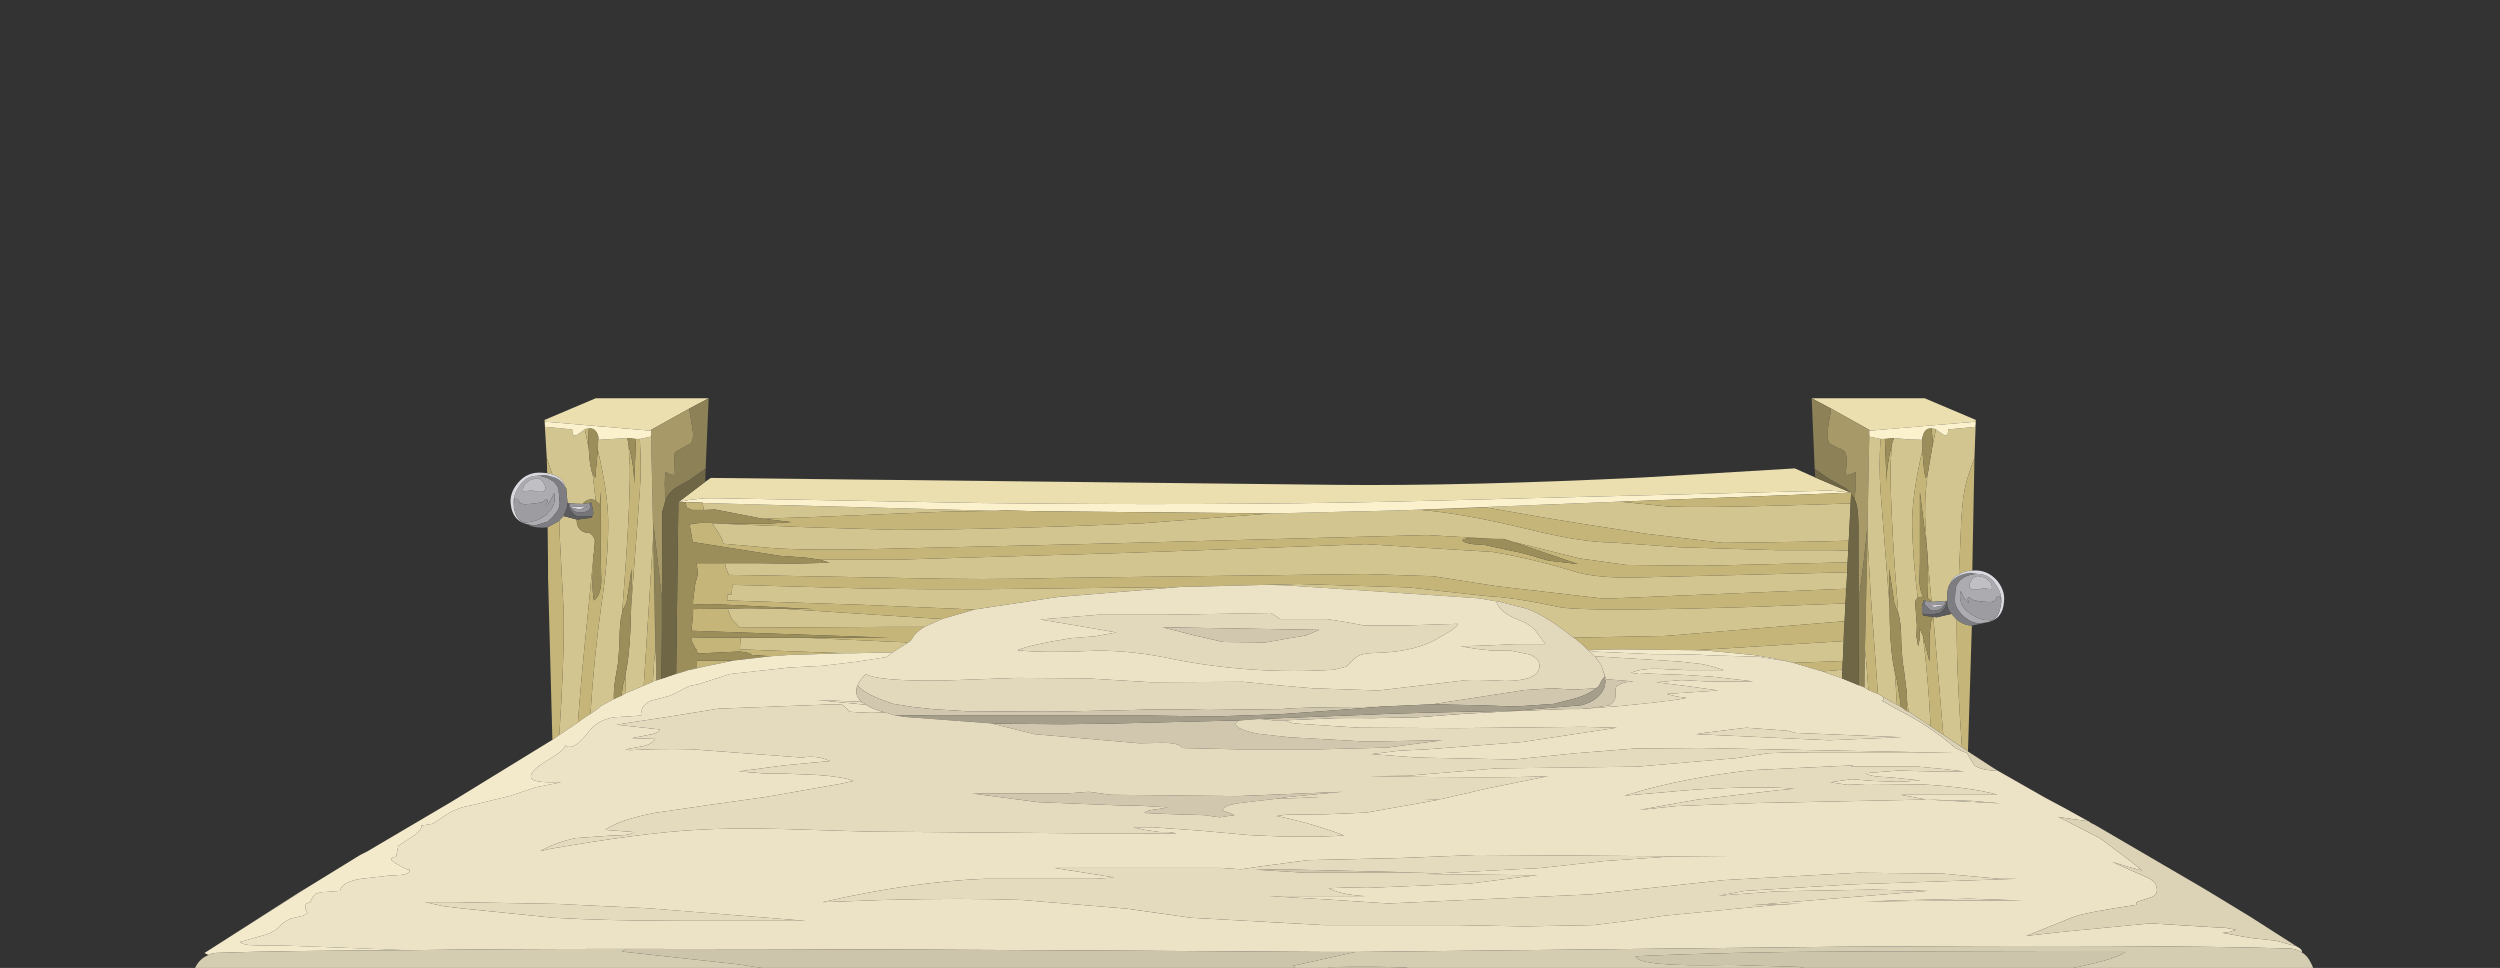 <?xml version="1.0" encoding="UTF-8" standalone="no"?>
<svg xmlns:xlink="http://www.w3.org/1999/xlink" height="111.8px" width="288.75px" xmlns="http://www.w3.org/2000/svg">
  <rect width="100%" height="100%" fill="#333333" stroke="none"/>
  <g transform="matrix(1.0, 0.0, 0.0, 1.0, 0.0, 0.0)">
    <use height="111.8" transform="matrix(1.0, 0.0, 0.0, 1.0, 0.0, 46.0)" width="288.75" xlink:href="#shape0"/>
  </g>
  <defs>
    <g id="shape0" transform="matrix(1.0, 0.0, 0.0, 1.0, 0.0, -46.0)">
      <path d="M42.3 124.0 Q84.55 118.25 144.4 118.25 204.2 118.25 246.45 124.0 288.75 129.85 288.75 138.0 288.75 146.2 246.45 152.0 204.2 157.8 144.4 157.8 84.55 157.8 42.3 152.0 0.0 146.2 0.0 138.0 0.0 129.85 42.3 124.0" fill="url(#gradient0)" fill-rule="evenodd" stroke="none"/>
      <path d="M209.25 46.0 L222.3 46.0 228.2 48.5 228.2 48.7 215.9 49.75 215.9 49.65 211.5 47.2 209.25 46.0 M62.9 48.7 L62.9 48.5 68.8 46.0 81.85 46.0 79.6 47.2 75.2 49.65 75.2 49.75 62.95 48.7 62.9 48.7 M81.45 55.65 L82.1 55.2 154.3 56.0 Q169.25 56.15 189.75 55.15 L207.3 54.1 209.65 55.15 213.65 56.85 213.8 56.9 211.25 56.65 210.55 56.65 209.8 56.7 160.5 57.95 Q139.4 58.4 113.35 58.1 L82.8 57.55 81.4 57.55 79.5 57.75 78.35 58.0 81.45 55.65" fill="#ecdfaf" fill-rule="evenodd" stroke="none"/>
      <path d="M209.25 46.0 L211.5 47.2 211.15 49.35 Q210.95 50.65 211.3 51.2 L211.45 51.3 212.2 51.7 Q212.85 51.85 213.1 52.2 213.45 52.8 213.15 54.85 213.7 54.9 214.3 54.5 214.45 55.5 214.2 57.65 L213.8 57.05 213.8 56.9 213.65 56.85 213.2 56.4 211.4 55.4 211.3 55.35 209.65 54.2 209.6 54.15 209.25 46.0 M81.85 46.0 L81.5 54.15 79.7 55.4 77.95 56.4 Q77.25 56.95 76.9 57.65 76.65 55.7 76.9 54.5 77.35 54.9 77.95 54.85 L77.9 53.5 Q77.8 52.55 78.0 52.2 L78.9 51.7 79.8 51.2 Q80.2 50.65 79.95 49.35 L79.6 47.2 81.85 46.0 M214.65 69.45 L215.25 64.9 215.7 60.75 215.7 62.25 215.4 75.05 215.35 79.4 214.7 79.15 214.65 73.05 214.65 70.55 214.65 69.45 M260.3 141.25 L260.15 136.95 260.2 135.9 Q260.3 135.35 260.95 135.1 L262.4 134.85 263.8 134.75 263.1 135.55 Q262.2 134.85 261.25 136.15 260.45 137.3 260.5 138.2 L261.2 137.65 261.75 137.05 Q261.8 138.0 261.2 139.25 L260.3 141.25 M259.95 142.9 L259.8 147.15 260.55 145.1 260.7 144.95 260.55 148.35 260.25 150.35 260.25 150.45 260.05 151.5 259.95 152.05 259.95 152.25 259.85 153.45 259.1 152.85 259.15 145.8 259.15 143.95 Q259.2 142.5 259.5 142.25 L259.95 142.9 M260.75 144.75 Q261.35 143.75 261.35 143.35 L261.1 146.0 Q260.75 147.45 260.75 148.35 L260.75 144.75 M260.75 154.0 L261.25 152.15 261.35 152.05 261.9 150.65 262.0 150.45 Q262.75 148.25 262.75 146.65 262.7 145.05 263.0 142.15 L263.35 137.55 263.4 139.9 263.95 135.25 263.95 136.7 263.95 136.95 263.75 146.5 263.6 155.65 263.3 155.6 263.5 155.6 263.35 151.25 263.4 148.95 263.15 147.2 263.0 146.75 262.95 147.2 262.95 150.6 262.95 151.05 262.7 155.6 262.45 155.45 262.35 155.35 262.0 155.1 261.4 154.65 260.75 154.1 260.75 154.0 M76.4 78.4 L75.8 78.6 75.75 75.8 75.45 60.35 76.45 69.1 76.45 71.6 76.45 73.05 76.4 78.4 M26.9 134.75 L28.35 134.85 29.75 135.1 30.1 135.3 30.55 135.9 30.6 136.95 30.4 141.25 29.7 139.6 29.55 139.25 Q28.95 138.0 29.0 137.05 L29.55 137.65 29.9 138.0 30.2 138.2 29.95 137.1 29.4 136.15 Q28.45 134.85 27.65 135.55 L26.9 134.75 M30.8 142.9 L31.25 142.25 Q31.55 142.5 31.6 143.95 L31.55 145.8 31.65 152.85 30.85 153.45 30.8 152.25 30.65 151.05 30.5 150.35 Q30.2 149.05 30.2 148.35 L30.1 144.95 30.2 145.1 30.25 145.25 30.8 146.55 30.95 147.15 30.9 144.75 30.8 142.9 M26.8 135.7 L26.8 135.25 27.35 139.9 27.4 137.55 Q27.4 138.9 27.75 142.15 L28.0 146.65 Q28.0 147.9 28.45 149.55 L28.75 150.45 29.3 151.8 29.45 152.15 30.0 154.0 30.0 154.1 28.95 154.95 28.3 155.45 28.25 155.5 28.2 155.5 28.05 155.6 27.8 151.05 Q28.05 148.1 27.75 146.75 L27.7 146.9 Q27.4 147.65 27.35 148.95 L27.4 151.25 27.2 155.6 27.4 155.6 27.35 155.65 27.15 155.65 27.05 147.85 26.8 135.7 M30.0 144.75 L30.0 148.3 29.85 147.05 29.65 146.0 Q29.35 144.3 29.4 143.35 L30.0 144.75" fill="#8c8157" fill-rule="evenodd" stroke="none"/>
      <path d="M211.5 47.2 L215.9 49.65 215.9 49.75 215.9 50.3 215.7 60.75 215.25 64.9 214.65 69.45 214.65 60.9 Q214.65 58.45 214.2 57.65 214.45 55.5 214.3 54.5 213.7 54.9 213.15 54.85 213.45 52.8 213.1 52.2 212.85 51.85 212.2 51.7 L211.45 51.3 211.3 51.2 Q210.95 50.65 211.15 49.35 L211.5 47.2 M263.8 134.75 L263.9 134.75 263.95 135.25 263.4 139.9 263.35 137.55 263.0 142.15 Q262.7 145.05 262.75 146.65 262.75 148.25 262.0 150.45 L261.9 150.65 261.35 152.05 261.25 152.15 260.75 154.0 260.75 148.35 Q260.75 147.45 261.1 146.0 L261.35 143.35 Q261.35 143.75 260.75 144.75 L260.75 142.45 260.7 144.95 260.55 145.1 259.8 147.15 259.95 142.9 Q260.3 142.5 260.3 141.25 L261.2 139.25 Q261.8 138.0 261.75 137.05 L261.2 137.65 260.5 138.2 Q260.45 137.3 261.25 136.15 262.2 134.85 263.1 135.55 L263.8 134.75 M263.3 155.6 L263.6 155.65 262.7 155.6 263.3 155.6 M79.6 47.2 L79.95 49.35 Q80.2 50.65 79.8 51.2 L78.9 51.7 78.0 52.2 Q77.8 52.55 77.9 53.5 L77.95 54.85 Q77.35 54.9 76.9 54.5 76.65 55.7 76.9 57.65 L76.5 59.1 76.45 69.1 75.45 60.35 75.75 75.8 75.7 75.15 75.45 61.9 75.2 50.3 75.2 49.75 75.2 49.65 79.6 47.2 M26.85 134.75 L26.9 134.75 27.65 135.55 Q28.45 134.85 29.4 136.15 L29.95 137.1 30.2 138.2 29.9 138.0 29.55 137.65 29.0 137.05 Q28.95 138.0 29.55 139.25 L29.7 139.6 30.4 141.25 Q30.4 142.3 30.65 142.75 L30.8 142.9 30.9 144.75 30.95 147.15 30.8 146.55 30.25 145.25 30.2 145.1 30.1 144.95 30.0 142.45 30.0 144.75 29.4 143.35 Q29.35 144.3 29.65 146.0 L29.85 147.05 30.0 148.3 30.0 154.0 29.45 152.15 29.3 151.8 28.75 150.45 28.45 149.55 Q28.0 147.9 28.0 146.65 L27.75 142.15 Q27.4 138.9 27.4 137.55 L27.35 139.9 26.8 135.25 26.85 134.75 M31.65 152.85 L31.95 152.65 30.6 153.7 29.35 154.65 28.95 154.95 30.0 154.1 30.85 153.45 31.65 152.85 M27.0 147.05 L26.8 136.85 26.8 135.7 27.05 147.85 27.0 147.05 M27.35 155.65 L27.4 155.6 28.05 155.6 27.35 155.65" fill="#a79968" fill-rule="evenodd" stroke="none"/>
      <path d="M228.2 48.7 L228.05 52.9 Q227.2 55.1 226.9 56.6 226.55 58.45 226.45 61.95 L226.25 66.35 Q225.55 66.65 225.3 67.3 L225.25 67.35 225.25 67.4 225.05 67.75 Q224.9 68.15 224.9 69.4 L223.35 69.5 223.1 69.5 222.65 64.65 222.65 64.35 222.6 63.7 Q222.3 60.2 222.35 58.6 222.35 56.8 222.65 54.75 L223.15 51.8 223.6 49.6 224.45 50.2 Q225.05 50.55 225.0 49.6 L228.15 49.3 228.2 48.7 M270.35 124.65 L271.5 125.2 276.9 128.55 277.7 128.5 272.95 128.95 270.75 129.05 270.65 128.35 Q270.65 127.85 268.55 126.4 L266.85 125.3 266.95 125.15 267.55 125.3 269.75 125.0 270.35 124.65 M11.65 129.5 L22.65 124.1 22.95 124.35 22.7 124.55 22.0 124.9 13.0 129.55 11.65 129.5 M63.15 52.9 L62.9 48.7 62.95 48.7 62.95 49.3 66.1 49.6 Q66.05 50.55 66.7 50.2 L67.55 49.6 68.0 51.8 Q68.1 53.9 68.45 54.75 L68.8 57.8 68.5 57.7 Q67.8 57.6 67.3 58.2 L67.1 58.2 66.9 58.2 66.75 58.15 66.75 58.2 65.6 58.1 65.55 58.1 65.4 56.4 65.3 56.3 65.25 56.05 Q64.9 55.15 63.8 54.8 L63.15 52.9 M215.7 60.75 L215.9 50.3 216.0 50.45 217.2 50.7 Q217.0 53.85 217.2 56.75 L218.25 70.05 Q218.25 75.0 218.85 77.6 L219.1 81.4 218.9 81.3 217.5 80.5 216.9 80.15 216.1 69.15 215.7 62.25 215.7 60.75 M213.4 64.95 L196.45 65.35 187.85 65.25 182.45 64.5 175.25 62.7 174.95 62.65 173.7 62.25 172.75 62.25 164.8 61.8 124.85 62.85 101.7 63.4 Q91.65 63.65 87.55 63.15 L83.55 62.8 Q83.4 62.0 82.25 60.45 L93.25 60.9 103.6 61.2 Q115.85 61.15 131.85 60.45 L146.9 59.3 161.85 58.95 188.1 57.9 187.2 57.95 192.6 58.5 Q196.4 58.65 205.4 58.4 L213.75 58.15 213.4 64.95 M115.05 59.0 L109.1 59.1 93.1 59.75 88.0 59.9 87.0 59.7 82.6 58.85 81.3 58.9 81.15 58.1 111.1 58.9 115.05 59.0 M94.75 64.65 L103.3 64.65 130.4 63.85 157.75 62.85 172.4 63.75 Q177.15 64.55 181.8 66.0 184.35 66.8 189.0 66.7 L213.35 66.1 213.2 68.85 213.2 68.0 185.3 69.15 172.85 67.7 165.5 66.55 157.65 66.3 141.95 66.5 122.1 66.75 Q114.05 67.0 103.9 66.75 L87.6 66.45 84.2 66.4 84.15 66.35 83.8 65.45 83.75 65.05 87.55 65.05 91.7 65.1 95.8 65.0 94.75 64.65 M190.15 61.65 L183.05 60.55 178.45 59.8 171.6 58.6 164.15 58.9 Q168.95 59.3 176.2 61.05 182.65 62.65 186.1 62.65 L193.85 63.2 205.35 63.55 210.1 63.55 211.75 63.55 213.45 63.6 213.5 62.45 211.6 62.5 210.0 62.55 199.05 62.7 190.15 61.65 M146.25 67.55 L150.0 67.45 162.75 67.85 171.75 68.85 Q174.9 69.0 180.0 70.1 182.7 70.7 202.35 70.1 L213.15 69.7 213.05 71.75 192.35 73.45 181.75 73.65 181.45 73.45 181.1 73.15 Q177.9 70.7 175.95 70.2 L172.8 69.4 172.8 69.45 170.75 69.1 148.4 67.6 146.25 67.55 M90.2 70.3 L94.05 70.55 108.8 71.5 106.8 72.4 103.6 72.4 85.45 72.5 85.0 72.0 84.5 71.5 84.05 70.3 86.3 70.25 90.2 70.3 M112.55 70.4 L99.5 69.85 84.0 69.35 84.0 68.7 84.5 68.65 84.6 67.55 99.25 67.95 Q108.15 68.15 118.65 68.0 L136.25 67.8 122.2 68.95 112.55 70.4 M195.8 75.1 L212.9 74.05 213.05 71.75 212.75 78.35 210.5 77.55 212.75 77.35 212.8 76.35 207.3 76.55 204.4 75.95 202.5 75.65 197.2 75.15 196.35 75.15 195.8 75.1 M222.05 50.5 L222.05 51.95 Q220.85 57.1 220.85 60.45 220.9 64.35 221.5 69.1 221.25 69.2 221.2 69.6 L221.4 72.25 221.35 73.5 221.55 74.65 221.75 73.65 221.7 72.55 222.1 73.45 222.1 73.55 Q222.7 78.25 222.95 83.2 L223.0 83.9 222.35 83.45 220.45 82.2 220.25 80.85 220.25 80.1 219.9 77.35 219.75 76.45 219.6 74.3 Q219.6 71.85 219.25 70.85 218.35 59.8 218.35 53.9 L218.5 51.4 218.5 51.35 218.75 50.6 218.8 50.6 220.4 50.75 222.0 50.8 222.05 50.5 M225.4 70.9 L225.8 71.35 226.0 71.55 Q225.95 77.25 226.6 86.3 L224.45 84.85 223.3 71.25 223.7 71.3 225.4 70.9 M215.4 75.05 L215.55 76.45 215.8 79.7 215.35 79.4 215.4 75.05 M207.25 76.55 L207.1 76.55 206.2 76.35 207.25 76.55 M147.25 125.95 L153.3 126.45 153.6 127.45 153.75 129.0 149.7 128.95 145.0 129.0 145.95 128.95 146.15 125.95 147.25 125.95 M156.55 126.55 L158.25 126.55 161.05 126.6 161.45 129.1 156.25 129.0 156.85 129.0 156.55 126.55 M164.8 127.05 L169.55 127.6 169.95 129.35 165.05 129.2 164.8 127.05 M171.75 127.6 L176.95 127.5 178.2 129.6 176.7 129.55 172.15 129.45 171.75 127.6 M178.75 127.45 L180.8 127.4 181.9 129.2 181.95 129.35 182.15 129.75 179.75 129.65 178.75 127.45 M183.6 127.35 L188.75 127.25 189.15 127.75 190.5 129.95 184.85 129.8 183.6 127.35 M191.85 127.15 L195.15 127.1 196.85 130.2 193.8 130.1 191.85 127.15 M197.1 127.1 L198.3 127.05 200.2 127.05 201.9 130.35 198.9 130.25 197.1 127.1 M202.5 127.0 L204.7 126.95 207.6 130.2 207.9 130.5 210.65 130.55 206.9 126.85 208.55 126.8 210.25 126.8 214.4 130.6 215.3 130.65 209.55 130.55 207.9 130.5 204.55 130.45 202.5 127.0 M211.1 126.8 L215.8 126.8 218.6 129.65 219.4 130.65 215.55 130.65 211.1 126.8 M218.55 126.7 L220.35 126.6 Q222.5 129.4 222.85 129.2 223.05 129.15 222.5 127.85 L225.2 130.6 220.85 130.65 221.55 130.6 218.55 126.7 M224.45 126.25 L229.35 126.1 233.0 130.45 228.25 130.55 226.9 129.0 224.45 126.25 M231.45 126.05 L236.45 126.0 238.15 126.0 239.25 126.75 239.3 126.8 239.5 127.05 Q239.95 127.45 240.4 127.45 L244.8 130.15 235.45 130.4 231.45 126.05 M240.35 126.0 L242.2 126.0 Q244.3 127.15 246.85 127.85 L253.15 128.9 Q254.45 129.0 255.5 129.7 L256.35 129.7 249.5 129.95 246.6 130.1 247.0 130.05 Q243.6 128.9 241.95 127.3 L240.35 126.0 M24.8 125.7 L24.85 125.7 24.75 125.75 24.8 125.7 M120.65 126.15 L124.55 126.1 123.35 129.4 118.6 129.5 120.35 126.4 120.65 126.15 M126.3 126.1 L130.0 126.1 128.8 129.25 124.7 129.4 126.3 126.1 M132.3 126.05 L136.55 126.05 135.65 129.1 136.05 129.1 130.1 129.25 130.8 129.2 132.3 126.05 M138.1 126.0 L144.2 125.95 144.0 129.0 137.25 129.1 137.3 128.9 138.1 126.0 M262.7 126.95 L263.15 126.95 264.25 126.95 265.2 126.8 265.3 126.65 266.0 127.15 266.65 127.6 267.9 128.95 268.2 129.15 269.05 129.15 266.7 129.25 267.15 129.2 262.7 126.95 M258.25 126.15 Q261.4 127.6 262.5 128.35 L262.65 128.45 263.25 129.45 258.85 129.6 Q256.65 128.05 255.15 127.85 L252.15 127.65 248.75 127.3 Q247.5 127.05 245.7 126.2 L245.5 126.0 252.15 126.0 258.25 126.15 M263.6 155.65 L263.75 146.5 263.9 147.75 264.1 150.55 264.15 152.05 264.25 155.55 264.25 155.65 265.2 155.65 265.2 155.5 264.95 152.05 264.85 150.55 264.15 138.95 264.3 140.05 Q264.55 139.4 265.35 138.75 L265.55 138.65 265.9 142.8 Q266.0 146.75 266.35 148.6 L266.5 150.5 266.6 152.15 266.8 155.4 266.8 155.7 264.25 155.65 263.6 155.65 M263.95 136.95 L263.95 136.7 264.0 137.35 263.95 136.95 M269.75 136.7 L269.85 136.65 271.0 136.85 272.3 136.55 271.95 143.1 Q271.9 146.2 272.15 150.7 L272.3 152.95 272.45 155.35 272.45 155.85 270.8 155.8 270.8 154.85 270.7 152.7 270.5 150.6 269.8 143.0 269.4 138.7 269.6 138.1 269.75 136.7 M266.7 143.4 L266.35 138.3 266.5 138.25 267.5 137.6 268.05 137.35 Q268.15 139.85 268.55 142.7 L269.45 150.55 269.55 152.6 269.55 152.9 269.75 155.75 270.8 155.8 267.95 155.75 267.5 151.15 267.5 150.6 267.5 150.5 267.2 148.45 267.1 147.75 Q266.95 147.2 266.95 146.05 L266.7 143.4 M266.95 155.7 L267.55 155.7 267.75 155.75 266.95 155.7 M261.4 154.7 L260.15 153.9 260.15 153.65 260.75 154.1 261.4 154.65 261.4 154.7 M104.9 74.2 L103.1 75.35 98.5 75.45 97.5 75.45 92.15 75.25 85.45 75.0 85.55 73.65 92.6 73.65 102.6 74.1 104.9 74.2 M75.8 78.6 L75.55 78.65 75.4 78.75 75.55 76.45 75.7 75.15 75.75 75.8 75.8 78.6 M74.35 79.2 L72.2 80.1 72.3 77.6 Q72.8 75.25 72.9 70.05 L73.9 56.75 Q74.1 53.85 73.9 50.7 L75.1 50.45 75.2 50.3 75.45 61.9 75.0 69.15 74.35 79.2 M70.9 80.75 L69.4 81.55 69.0 81.9 68.2 82.45 Q68.6 76.05 69.45 69.95 70.25 64.75 70.25 60.45 70.25 57.1 69.05 51.95 L69.1 50.4 69.15 50.8 72.35 50.6 72.45 50.6 72.6 51.35 72.6 51.4 72.75 53.9 Q72.8 58.9 71.85 70.85 71.55 71.7 71.55 74.3 L71.4 76.45 71.25 77.35 Q70.9 79.2 70.9 80.1 L70.9 80.75 M66.75 83.45 L66.6 83.55 64.6 84.9 Q65.2 75.95 65.1 70.5 L64.65 61.95 64.6 60.15 64.65 60.05 65.1 59.6 66.6 60.0 Q66.6 60.7 66.9 61.05 67.3 61.55 68.05 61.55 68.45 61.7 68.7 62.35 L68.6 63.8 68.5 64.35 68.5 64.7 67.95 70.35 Q67.1 78.5 66.75 83.45 M57.5 127.35 L59.15 127.35 55.3 130.45 55.9 130.5 47.85 130.35 50.25 128.75 52.45 127.35 54.1 127.35 50.15 130.35 53.0 130.4 53.55 130.1 57.5 127.35 M61.1 127.35 L65.0 127.35 60.75 130.55 57.2 130.5 61.1 127.35 M67.05 127.35 L71.2 127.35 66.75 130.55 66.7 130.55 64.95 130.55 62.95 130.55 67.05 127.35 M73.4 127.3 L76.95 127.25 73.4 130.1 72.9 130.45 68.15 130.55 69.0 130.5 73.4 127.3 M80.6 127.1 L86.75 126.95 82.85 130.3 82.8 130.3 76.4 130.4 79.8 127.75 80.6 127.1 M88.8 126.9 L91.85 126.8 89.15 130.15 84.95 130.25 87.6 127.85 88.8 126.9 M93.9 126.75 L95.9 126.65 Q94.3 128.4 93.15 130.1 L93.1 130.1 91.7 130.1 93.9 126.75 M99.15 128.8 L99.05 128.95 102.25 126.55 104.35 126.55 101.75 129.85 97.85 129.95 99.15 128.8 M106.6 126.55 L114.95 126.3 114.85 126.4 111.1 129.65 106.7 129.75 103.1 129.85 103.8 129.8 Q105.25 128.0 106.6 126.55 M116.95 126.25 L118.3 126.15 118.0 126.7 116.85 128.3 116.7 128.5 115.9 129.55 113.8 129.6 116.95 126.25 M49.5 127.35 L49.1 127.65 Q48.5 128.1 45.45 130.3 L40.9 130.2 41.9 130.2 45.25 127.35 49.5 127.35 M42.1 127.35 L43.3 127.35 40.25 130.2 36.0 130.1 37.05 130.1 Q40.1 128.35 42.1 127.35 M35.45 130.1 L35.4 130.1 33.6 130.05 31.6 129.95 36.6 127.35 39.15 127.35 36.8 129.25 35.45 130.1 M30.35 129.95 L26.0 129.85 29.45 128.2 31.8 127.1 35.05 127.3 29.75 129.9 30.35 129.95 M24.8 129.8 L19.7 129.7 Q22.7 128.05 25.4 126.7 L27.95 126.8 29.95 127.0 28.45 127.95 Q27.3 128.5 27.0 128.8 L26.9 128.8 26.8 128.9 24.8 129.8 M17.5 129.65 L14.15 129.55 16.65 128.25 15.5 129.15 16.65 129.0 17.7 128.35 22.55 125.25 23.5 124.75 24.0 124.95 23.15 125.35 Q22.55 125.6 22.6 126.0 L22.6 126.05 21.6 126.95 21.4 127.05 19.75 128.4 17.5 129.65 M18.25 155.85 Q18.85 147.85 18.75 143.1 L18.45 136.5 18.65 136.55 19.7 136.85 20.9 136.65 21.0 136.7 21.1 138.1 21.4 138.75 21.4 138.8 21.0 143.0 Q20.1 151.05 19.95 154.85 L19.95 155.8 21.0 155.75 21.1 152.9 Q21.4 147.75 22.2 142.7 L22.7 137.45 23.2 137.6 24.25 138.25 24.4 138.3 24.0 143.4 Q23.8 144.05 23.8 146.05 L23.65 147.75 23.55 148.45 Q23.25 149.65 23.25 150.6 L23.25 151.15 22.8 155.75 19.95 155.8 18.25 155.85 M24.35 137.55 L24.5 137.1 24.5 137.15 24.35 137.55 M38.5 128.3 L39.7 127.35 40.15 127.35 38.5 128.3 M28.05 128.25 L30.3 127.0 30.55 127.05 28.05 128.25 M24.8 142.8 L25.15 138.65 25.4 138.75 26.45 140.05 26.65 139.35 26.4 142.2 25.55 155.65 25.9 155.65 23.95 155.7 Q24.0 153.5 24.4 148.6 24.8 146.45 24.8 142.8 M26.5 155.65 Q26.45 152.15 26.9 147.75 L27.0 147.05 27.05 147.85 27.15 155.65 26.5 155.65 M23.2 155.7 L23.8 155.7 23.05 155.75 23.2 155.7 M30.6 153.7 L30.6 153.9 29.35 154.7 29.35 154.65 30.6 153.7" fill="#d3c58f" fill-rule="evenodd" stroke="none"/>
      <path d="M215.9 49.75 L228.2 48.7 228.15 49.3 225.0 49.6 Q225.05 50.55 224.45 50.2 L223.6 49.6 223.55 49.55 223.1 49.5 Q222.3 49.4 222.05 50.5 L222.0 50.8 220.4 50.75 218.8 50.6 218.75 50.6 217.7 50.7 217.3 50.7 217.2 50.7 216.0 50.45 215.9 50.3 215.9 49.75 M146.9 59.3 L119.95 59.05 116.05 58.95 115.05 59.0 111.1 58.9 81.15 58.1 81.15 58.05 79.2 58.0 78.35 58.0 79.5 57.75 81.4 57.55 82.8 57.55 113.35 58.1 Q139.4 58.4 160.5 57.95 L209.8 56.7 210.55 56.65 211.25 56.65 213.8 56.9 188.1 57.9 161.85 58.95 146.9 59.3 M67.55 49.6 L66.7 50.2 Q66.05 50.55 66.1 49.6 L62.95 49.3 62.95 48.7 75.2 49.75 75.2 50.3 75.1 50.45 73.9 50.7 73.8 50.7 73.45 50.7 72.45 50.6 72.35 50.6 69.15 50.8 69.1 50.4 Q68.8 49.4 68.05 49.5 L67.55 49.55 67.55 49.6" fill="#fbf1cd" fill-rule="evenodd" stroke="none"/>
      <path d="M228.05 52.9 L227.8 65.9 Q226.85 65.95 226.25 66.35 L226.45 61.95 Q226.55 58.45 226.9 56.6 227.2 55.1 228.05 52.9 M227.75 72.25 L227.3 86.8 227.25 86.75 226.95 86.5 226.6 86.3 Q225.95 77.25 226.0 71.55 226.85 72.25 227.75 72.25 M271.5 125.2 L278.85 128.4 277.7 128.5 276.9 128.55 271.5 125.2 M278.85 130.2 L278.85 130.8 275.8 132.3 Q274.0 133.3 271.95 134.75 L269.1 134.7 268.9 134.7 268.6 134.7 268.05 134.65 266.2 134.65 265.25 134.65 264.8 134.6 265.25 134.6 271.65 132.4 278.85 130.2 M278.85 132.25 L278.85 132.7 Q277.05 133.7 275.35 134.8 L273.4 134.75 278.85 132.25 M273.35 135.05 L273.35 136.1 273.35 137.25 273.35 138.8 273.35 139.0 273.35 140.15 273.1 150.75 273.05 153.15 273.0 155.45 272.95 155.85 272.45 155.85 272.45 155.35 272.3 152.95 272.15 150.7 Q271.9 146.2 271.95 143.1 L272.3 136.55 271.0 136.85 269.85 136.65 269.75 136.7 Q269.75 136.1 270.0 135.9 270.8 135.2 272.15 135.1 L272.35 135.05 273.35 135.05 M258.95 134.55 L236.1 134.35 230.6 133.75 230.65 133.8 234.65 134.35 214.75 134.25 225.25 133.75 230.6 133.75 Q229.4 132.85 226.85 132.55 L230.15 132.7 239.0 133.1 Q235.55 132.0 231.05 131.8 227.75 131.6 222.85 131.85 L218.35 132.3 221.35 132.35 223.25 132.4 222.4 132.4 221.35 132.35 216.0 132.45 212.9 133.3 Q211.85 133.85 211.45 134.15 L212.4 134.25 209.8 134.15 214.45 132.85 210.15 133.6 207.6 134.1 208.7 134.15 196.05 134.0 197.3 133.65 Q201.55 132.5 210.1 131.75 L214.95 131.3 208.1 131.2 206.8 131.35 199.9 132.85 197.4 133.3 194.9 134.0 194.8 134.0 154.45 133.25 Q148.35 133.05 131.4 133.25 133.4 132.4 134.7 132.2 142.35 130.9 148.25 130.95 L156.75 131.3 162.85 132.3 159.45 131.5 152.85 130.9 146.15 130.95 142.25 130.85 138.3 131.1 133.8 132.2 131.05 132.5 Q128.95 132.7 128.0 133.25 L119.7 133.4 122.05 132.5 123.9 131.45 126.0 130.55 129.15 130.2 160.55 129.95 166.9 131.2 172.55 132.2 178.25 132.45 183.95 132.2 186.65 131.7 187.6 131.6 Q190.0 131.5 190.95 130.95 L189.8 131.05 188.7 131.25 186.65 131.7 181.45 131.8 176.3 131.6 171.8 131.15 164.45 130.3 162.65 129.9 168.4 129.85 172.75 129.95 174.75 130.4 177.5 130.9 Q181.1 131.15 183.85 130.9 183.35 130.6 182.1 130.6 L180.35 130.55 178.25 130.25 195.3 130.85 252.15 130.65 255.8 130.95 259.95 131.05 Q262.8 131.0 264.05 130.25 262.85 130.85 260.8 130.75 L257.5 130.45 272.4 129.55 268.9 131.15 265.6 132.95 263.05 134.6 258.95 134.55 M118.85 133.4 L118.75 133.4 107.55 133.6 81.3 134.05 90.5 133.6 89.85 133.6 80.8 133.95 80.2 134.05 72.5 134.25 Q78.0 132.5 82.1 132.05 75.65 132.3 72.85 133.1 72.0 133.25 71.5 133.65 L70.5 134.25 67.3 134.3 Q75.15 131.6 77.9 130.95 73.55 131.65 68.5 133.0 64.55 134.0 63.8 134.35 L63.7 134.35 62.0 134.35 57.15 134.35 58.5 133.9 67.4 131.9 61.25 132.45 55.0 133.3 56.75 132.65 59.55 130.85 58.05 130.85 56.0 131.85 52.65 133.45 Q50.5 134.35 48.95 134.15 L48.1 134.35 44.3 134.35 32.75 134.35 31.8 134.15 27.05 132.95 26.9 132.95 26.65 132.85 26.65 132.65 26.5 131.75 Q26.4 131.5 25.75 131.35 L25.25 131.3 25.15 131.3 25.15 130.6 25.2 130.6 25.35 130.65 25.75 130.85 26.7 131.1 28.9 131.8 31.7 132.4 32.6 132.45 36.95 132.65 35.35 133.0 42.35 132.75 Q46.3 132.45 49.05 131.1 L49.4 130.9 45.85 130.9 Q41.15 131.45 40.65 131.9 L39.85 132.05 37.35 132.2 31.65 131.7 31.6 131.7 26.7 130.95 25.75 130.75 25.4 130.6 32.95 130.95 118.35 130.3 112.2 131.8 104.95 132.45 97.65 132.35 102.3 132.9 106.85 133.1 Q111.9 132.85 115.5 131.65 L118.95 130.3 124.0 130.25 121.2 131.95 118.85 133.4 M51.3 134.35 L51.15 134.35 51.45 134.3 51.3 134.35 M17.6 149.3 L17.4 140.15 17.4 135.15 17.35 135.05 17.4 135.05 18.4 135.1 Q19.85 135.2 20.75 135.9 L21.0 136.7 20.9 136.65 19.7 136.85 18.65 136.55 18.45 136.5 18.75 143.1 Q18.85 147.85 18.25 155.85 L17.8 155.85 17.8 154.9 17.6 149.3 M17.35 134.35 L11.65 134.35 11.65 131.95 12.95 132.95 14.4 133.8 11.65 131.45 11.65 129.5 13.75 129.7 14.0 129.7 25.05 130.6 25.1 131.3 21.9 131.15 21.7 131.1 21.65 131.05 21.45 131.0 21.4 130.95 Q20.6 130.45 20.1 130.25 L18.7 130.15 19.1 130.9 19.3 131.1 20.4 132.0 20.95 132.35 23.9 133.8 25.7 134.35 21.45 134.35 Q18.7 133.3 17.35 132.5 L16.95 132.3 15.15 130.9 17.35 132.95 19.4 134.35 17.35 134.35 M63.8 85.45 L63.3 66.7 63.3 65.2 63.25 60.9 64.6 60.15 64.65 61.95 65.1 70.5 Q65.2 75.95 64.6 84.9 L63.8 85.45 M63.2 54.65 L63.15 52.9 63.8 54.8 63.2 54.65 M223.6 49.6 L223.15 51.8 223.25 51.15 223.1 49.6 223.1 49.5 223.55 49.55 223.6 49.6 M222.65 54.75 Q222.35 56.8 222.35 58.6 222.3 60.2 222.6 63.7 L221.75 56.8 221.75 64.9 221.7 67.25 Q221.75 68.3 222.15 68.9 L221.55 69.0 221.5 69.1 Q220.9 64.35 220.85 60.45 220.85 57.1 222.05 51.95 222.15 54.15 222.4 55.2 L222.65 54.75 M222.65 64.65 L223.1 69.5 223.0 69.4 222.7 69.1 222.65 69.1 222.7 66.85 222.65 64.65 M174.95 62.65 L175.25 62.7 182.45 64.5 187.85 65.25 196.45 65.35 213.4 64.95 213.35 66.1 189.0 66.7 Q184.35 66.8 181.8 66.0 177.15 64.55 172.4 63.75 L157.75 62.85 130.4 63.85 103.3 64.65 94.75 64.65 93.0 64.4 90.1 64.2 80.0 62.6 80.0 62.55 79.65 60.6 79.9 60.5 80.9 60.4 82.2 60.4 85.55 60.5 88.5 60.5 91.4 60.3 88.0 59.9 93.1 59.75 109.1 59.1 115.05 59.0 116.05 58.95 119.95 59.05 146.9 59.3 131.85 60.45 Q115.85 61.15 103.6 61.2 L93.25 60.9 82.25 60.45 Q83.4 62.0 83.55 62.8 L87.55 63.15 Q91.65 63.65 101.7 63.4 L124.85 62.85 164.8 61.8 172.75 62.25 172.0 62.25 170.4 62.15 Q169.25 62.1 168.9 62.4 169.05 62.7 170.1 62.85 L171.5 62.95 175.7 63.85 178.85 64.75 182.25 65.15 174.95 62.65 M213.75 58.15 L205.4 58.4 Q196.4 58.65 192.6 58.5 L187.2 57.95 188.1 57.9 213.8 56.9 213.8 57.05 213.75 58.15 M190.15 61.65 L199.05 62.7 210.0 62.55 211.6 62.5 213.5 62.45 213.45 63.6 211.75 63.55 210.1 63.55 205.35 63.55 193.85 63.2 186.1 62.65 Q182.65 62.65 176.2 61.05 168.95 59.3 164.15 58.9 L171.6 58.6 178.45 59.8 183.05 60.55 190.15 61.65 M213.15 69.7 L202.35 70.1 Q182.7 70.7 180.0 70.1 174.9 69.0 171.75 68.85 L162.75 67.85 150.0 67.45 146.25 67.55 136.25 67.8 118.65 68.0 Q108.15 68.15 99.25 67.95 L84.6 67.55 84.5 68.65 84.0 68.7 84.0 69.35 99.5 69.85 112.55 70.4 108.8 71.5 94.05 70.55 90.2 70.3 94.0 70.35 84.0 69.85 Q81.4 69.7 80.05 69.85 L80.05 69.35 80.3 67.45 80.3 67.4 80.6 66.35 80.55 65.75 80.45 65.05 83.75 65.05 83.8 65.45 84.15 66.35 84.2 66.4 87.6 66.45 103.9 66.75 Q114.05 67.0 122.1 66.75 L141.95 66.5 157.65 66.3 165.5 66.55 172.85 67.7 185.3 69.15 213.2 68.0 213.2 68.85 213.15 69.7 M181.75 73.65 L192.35 73.45 213.05 71.75 212.9 74.05 195.8 75.1 187.1 75.0 183.9 75.05 183.9 75.1 183.45 75.1 183.35 75.0 182.75 74.45 182.05 73.85 181.75 73.65 M222.1 73.55 L222.15 73.6 222.4 74.65 222.85 76.4 222.85 73.4 223.05 71.75 223.25 71.25 223.3 71.25 224.45 84.85 223.0 83.9 222.95 83.2 Q222.7 78.25 222.1 73.55 M218.5 51.4 L218.35 53.9 Q218.35 59.8 219.25 70.85 L218.8 69.7 218.2 65.7 218.25 70.05 217.2 56.75 Q217.0 53.85 217.2 50.7 L217.3 50.7 217.7 50.7 217.9 55.65 Q217.9 53.7 218.5 51.4 M220.25 80.85 L220.45 82.2 220.25 82.15 220.25 80.85 M79.2 58.0 L81.15 58.05 81.15 58.1 81.3 58.9 79.95 58.9 79.3 58.65 79.2 58.05 79.2 58.0 M215.7 62.25 L216.1 69.15 216.9 80.15 215.8 79.7 215.55 76.45 215.4 75.05 215.7 62.25 M219.1 81.4 L218.85 77.6 219.1 78.6 219.45 80.85 219.55 81.65 219.1 81.4 M207.3 76.55 L212.8 76.35 212.75 77.35 210.5 77.55 207.1 76.55 207.25 76.55 207.3 76.55 M153.6 127.45 L154.25 129.0 153.75 129.0 153.6 127.45 M155.05 129.0 L154.9 126.55 156.55 126.55 156.85 129.0 156.25 129.0 155.05 129.0 M161.05 126.6 L161.5 126.6 162.25 129.1 162.55 129.15 161.45 129.1 161.05 126.6 M163.25 129.15 L163.6 126.85 164.8 127.05 165.05 129.2 163.25 129.15 M169.55 127.6 L170.45 127.6 171.75 127.6 172.15 129.45 169.95 129.35 169.55 127.6 M176.95 127.5 L178.75 127.45 179.75 129.65 178.2 129.6 176.95 127.5 M180.8 127.4 L181.15 127.4 181.9 129.2 180.8 127.4 M182.15 129.75 L183.3 129.75 183.25 127.35 183.6 127.35 184.85 129.8 182.15 129.75 M189.15 127.75 L190.05 128.5 Q190.8 129.0 192.2 128.95 L190.75 127.15 191.85 127.15 193.8 130.1 193.8 130.15 190.5 130.05 190.5 129.95 189.15 127.75 M195.15 127.1 L197.1 127.1 198.9 130.25 198.9 130.3 196.85 130.2 195.15 127.1 M200.2 127.05 L202.5 127.0 204.55 130.45 201.9 130.35 200.2 127.05 M204.7 126.95 L206.9 126.85 210.65 130.55 207.9 130.5 207.6 130.2 204.7 126.95 M210.25 126.8 L211.1 126.8 215.55 130.65 215.3 130.65 214.4 130.6 210.25 126.8 M215.8 126.8 L216.6 126.8 217.8 128.25 Q218.5 129.0 219.15 129.15 219.2 128.5 218.35 126.7 L218.55 126.7 221.55 130.6 220.85 130.65 219.4 130.65 218.6 129.65 215.8 126.8 M222.5 127.85 L221.8 126.4 224.45 126.25 226.9 129.0 228.25 130.55 225.2 130.6 222.5 127.85 M229.35 126.1 L231.45 126.05 235.45 130.4 233.0 130.45 229.35 126.1 M238.15 126.0 L238.6 126.0 239.3 126.8 239.25 126.75 238.15 126.0 M240.4 127.45 L240.9 127.4 240.1 126.0 240.35 126.0 241.95 127.3 Q243.6 128.9 247.0 130.05 L246.6 130.1 244.8 130.15 240.4 127.45 M242.2 126.0 L244.05 126.0 243.8 125.55 243.85 125.55 244.5 126.8 245.8 127.3 247.15 127.6 247.7 127.65 251.2 128.1 249.5 127.65 247.7 127.65 247.45 127.55 Q246.65 127.15 245.7 126.2 247.5 127.05 248.75 127.3 L252.15 127.65 255.15 127.85 Q256.65 128.05 258.85 129.6 L256.35 129.7 255.5 129.7 Q254.45 129.0 253.15 128.9 L246.85 127.85 Q244.3 127.15 242.2 126.0 M24.85 125.7 L25.45 125.75 23.95 126.55 25.4 126.7 Q22.7 128.05 19.7 129.7 L17.5 129.65 19.75 128.4 18.05 129.65 18.4 129.65 Q21.3 128.35 23.25 126.95 L24.75 125.75 24.85 125.7 M80.95 126.3 L81.1 126.3 80.05 126.45 80.95 126.3 M118.3 126.15 L118.4 126.15 Q118.15 126.35 118.0 126.7 L118.3 126.15 M124.55 126.1 L126.3 126.1 124.7 129.4 123.35 129.4 124.55 126.1 M130.0 126.1 L132.3 126.05 130.8 129.2 130.1 129.25 128.8 129.25 130.0 126.1 M136.55 126.05 L138.1 126.0 137.3 128.9 137.25 129.1 136.05 129.1 135.65 129.1 136.55 126.05 M144.2 125.95 L146.15 125.95 145.95 128.95 145.0 129.0 144.0 129.0 144.2 125.95 M232.95 131.1 Q238.8 133.45 246.85 133.75 254.05 134.05 257.6 133.7 259.45 133.45 260.25 133.0 262.55 132.9 263.35 132.15 L261.8 132.45 260.2 132.4 247.45 131.5 243.2 130.9 240.35 130.95 Q241.25 131.45 243.0 131.75 L245.5 132.15 256.9 132.95 255.15 133.1 247.9 132.95 236.05 131.05 232.95 131.1 M201.25 131.0 L195.3 130.85 192.35 131.5 186.35 133.35 185.15 133.85 185.35 133.85 188.5 133.05 200.1 131.2 201.25 131.0 M258.25 126.15 L260.8 126.15 261.2 126.4 262.0 126.65 262.1 126.8 262.7 126.95 267.15 129.2 266.7 129.25 264.55 129.4 264.9 129.35 263.5 127.95 Q262.65 126.95 261.75 126.95 L262.65 128.45 262.5 128.35 Q261.4 127.6 258.25 126.15 M265.3 126.65 L265.3 126.6 265.35 126.6 266.65 127.6 266.0 127.15 265.3 126.65 M263.9 134.75 L263.9 134.6 264.05 134.6 264.1 136.25 265.05 136.2 265.35 136.2 265.9 136.25 266.25 136.9 266.3 137.15 266.45 137.65 266.95 136.45 Q267.35 135.85 267.95 136.1 L268.25 136.25 268.6 136.65 268.8 137.05 268.6 137.15 268.6 138.75 268.6 140.6 Q268.7 141.75 269.25 142.2 L269.4 140.25 269.35 138.75 269.4 138.7 269.8 143.0 270.5 150.6 270.7 152.7 270.8 154.85 270.8 155.8 269.75 155.75 269.55 152.9 269.55 152.6 269.45 150.55 268.55 142.7 Q268.15 139.85 268.05 137.35 L267.5 137.6 266.5 138.25 266.35 138.3 266.7 143.4 Q266.6 142.8 266.3 142.5 L265.9 139.35 265.9 142.8 265.55 138.65 265.35 138.75 Q264.55 139.4 264.3 140.05 L264.15 138.95 264.85 150.55 264.95 152.05 265.2 155.5 265.2 155.65 264.25 155.65 264.25 155.55 264.15 152.05 264.1 150.55 263.9 147.75 263.75 146.5 263.95 136.95 264.0 137.35 263.95 136.7 263.95 135.25 263.9 134.75 M266.85 125.3 L268.55 126.4 Q270.65 127.85 270.65 128.35 L270.75 129.05 270.05 129.1 269.6 128.75 Q267.3 127.25 265.65 126.4 L265.75 126.3 266.85 125.3 M267.5 151.15 L267.95 155.75 267.75 155.75 267.55 155.7 267.5 151.15 M266.8 155.7 L266.8 155.4 266.6 152.15 266.5 150.5 266.35 148.6 266.55 149.4 266.8 150.5 266.95 152.25 267.0 152.9 266.95 154.25 266.9 155.4 266.95 155.7 266.8 155.7 M262.0 155.1 L261.4 154.7 261.4 154.65 262.0 155.1 M106.8 72.4 Q105.6 73.1 105.3 73.9 L104.9 74.2 102.6 74.1 92.6 73.65 102.65 73.65 79.85 72.85 79.9 72.45 80.05 70.95 80.05 70.35 84.05 70.3 84.5 71.5 85.0 72.0 85.45 72.5 103.6 72.4 106.8 72.4 M89.0 75.8 L86.85 75.65 Q86.6 75.35 85.4 75.25 L81.2 75.45 80.55 75.45 80.5 75.1 80.3 74.85 79.95 74.2 79.8 73.6 81.9 73.65 85.55 73.65 85.45 75.0 92.15 75.25 97.5 75.45 91.1 75.65 89.0 75.8 M84.65 76.3 L84.45 76.35 81.3 77.0 80.5 77.15 80.5 76.3 84.65 76.3 M75.4 78.75 L74.35 79.2 75.0 69.15 75.45 61.9 75.7 75.15 75.55 76.45 75.4 78.75 M72.2 80.1 L71.8 80.35 Q71.9 79.15 72.1 78.6 L72.3 77.6 72.2 80.1 M68.2 82.45 L67.5 82.9 66.75 83.45 Q67.1 78.5 67.95 70.35 L68.5 64.7 68.45 66.85 Q68.4 68.4 68.6 69.35 69.35 68.8 69.45 67.25 L69.4 64.9 69.4 56.8 69.25 58.45 69.15 58.2 68.8 57.8 68.45 54.75 68.75 55.2 69.05 51.95 Q70.25 57.1 70.25 60.45 70.25 64.75 69.45 69.95 68.6 76.05 68.2 82.45 M67.55 49.6 L67.55 49.55 68.05 49.5 68.0 49.6 67.95 51.15 68.0 51.8 67.55 49.6 M73.45 50.7 L73.8 50.7 73.9 50.7 Q74.1 53.85 73.9 56.75 L72.9 70.05 72.95 65.7 72.35 69.7 Q72.0 70.2 71.85 70.85 72.8 58.9 72.75 53.9 L72.6 51.4 Q73.25 53.8 73.25 55.95 L73.45 50.7 M68.7 62.35 L68.75 62.55 68.6 63.8 68.7 62.35 M59.15 127.35 L61.1 127.35 57.2 130.5 55.9 130.5 55.3 130.45 59.15 127.35 M65.0 127.35 L67.05 127.35 62.95 130.55 60.75 130.55 65.0 127.35 M71.2 127.35 L73.4 127.3 69.0 130.5 68.15 130.55 66.75 130.55 71.2 127.35 M76.95 127.25 L77.15 127.25 Q75.2 128.65 75.35 129.45 77.15 128.3 80.25 127.1 L80.6 127.1 79.8 127.75 76.4 130.4 72.9 130.45 73.4 130.1 76.95 127.25 M86.75 126.95 L88.8 126.9 87.6 127.85 84.95 130.25 82.85 130.3 86.75 126.95 M91.85 126.8 L93.9 126.75 91.7 130.1 89.15 130.15 91.85 126.8 M95.9 126.65 L96.3 126.65 96.45 127.4 97.9 126.95 99.4 126.85 Q99.7 127.15 99.45 127.85 L99.15 128.8 97.85 129.95 93.15 130.1 Q94.3 128.4 95.9 126.65 M104.35 126.55 L105.3 126.55 106.6 126.55 Q105.25 128.0 103.8 129.8 L103.1 129.85 101.75 129.85 104.35 126.55 M114.95 126.3 L116.95 126.25 113.8 129.6 111.1 129.65 114.85 126.4 114.95 126.3 M54.1 127.35 L54.4 127.35 52.8 129.25 54.7 128.35 56.55 127.35 57.5 127.35 53.55 130.1 53.0 130.4 50.15 130.35 54.1 127.35 M52.45 127.35 L50.25 128.75 47.85 130.35 45.45 130.3 Q48.5 128.1 49.1 127.65 L49.5 127.35 52.45 127.35 M54.2 130.9 L52.15 130.9 51.7 131.15 47.9 133.25 Q45.9 134.25 44.3 134.35 L48.5 133.8 53.45 131.25 54.2 130.9 M43.3 127.35 L45.25 127.35 41.9 130.2 40.9 130.2 40.25 130.2 43.3 127.35 M35.7 130.1 L35.45 130.1 36.8 129.25 35.7 130.1 M31.6 129.95 L30.35 129.95 29.75 129.9 35.05 127.3 36.6 127.35 31.6 129.95 M26.0 129.85 L24.8 129.8 26.8 128.9 26.65 129.0 28.05 128.25 30.55 127.05 31.8 127.1 29.45 128.2 26.0 129.85 M14.15 129.55 L13.0 129.55 22.0 124.9 18.65 127.05 Q17.45 127.65 16.65 128.25 L14.15 129.55 M71.85 130.8 L67.45 131.85 67.4 131.9 74.6 130.8 71.85 130.8 M22.55 125.25 L23.35 124.65 23.5 124.75 22.55 125.25 M26.7 134.35 L26.9 134.35 26.85 134.75 26.8 135.25 26.8 135.7 26.8 136.85 27.0 147.05 26.9 147.75 Q26.45 152.15 26.5 155.65 L25.9 155.65 25.55 155.65 26.4 142.2 26.65 139.35 26.45 140.05 25.4 138.75 25.15 138.65 24.8 142.8 24.85 139.35 24.4 142.5 24.0 143.4 24.4 138.3 24.25 138.25 23.2 137.6 22.7 137.45 22.2 142.7 Q21.4 147.75 21.1 152.9 L21.0 155.75 19.95 155.8 19.95 154.85 Q20.1 151.05 21.0 143.0 L21.4 138.8 21.35 140.25 21.45 142.2 Q22.05 141.75 22.15 140.6 L22.15 138.75 22.15 137.15 21.95 137.05 Q22.0 136.75 22.15 136.6 L22.5 136.25 22.8 136.1 Q23.2 135.9 23.5 136.1 L23.6 136.2 23.8 136.45 24.3 137.65 24.35 137.55 24.5 137.15 24.5 137.1 24.5 136.9 Q24.55 136.45 24.85 136.25 L25.35 136.2 26.55 136.25 26.65 136.1 26.65 136.05 26.7 134.7 26.7 134.55 26.7 134.45 26.7 134.35 M40.15 127.35 L42.1 127.35 Q40.1 128.35 37.05 130.1 L36.0 130.1 38.5 128.3 40.15 127.35 M28.3 155.45 L28.95 154.95 29.35 154.65 29.35 154.7 28.3 155.45 M24.4 148.6 Q24.0 153.5 23.95 155.7 L23.8 155.7 23.8 154.25 23.75 152.9 Q24.0 149.85 24.2 149.4 L24.4 148.6 M23.25 151.15 L23.2 155.7 23.05 155.75 22.8 155.75 23.25 151.15 M118.6 129.5 L116.85 129.55 120.35 126.4 118.6 129.5 M116.2 129.55 L115.9 129.55 116.7 128.5 116.85 128.3 116.2 129.55 M99.75 130.6 L92.8 130.65 101.25 131.1 Q101.95 131.45 102.4 131.1 L102.05 131.0 103.55 130.95 107.5 130.5 100.3 130.6 100.45 130.75 99.75 130.6 M98.3 132.65 L95.55 132.35 86.25 131.95 94.55 132.55 98.3 132.65" fill="#c5b578" fill-rule="evenodd" stroke="none"/>
      <path d="M273.35 134.95 L273.35 135.05 272.35 135.05 273.35 134.95 M17.35 135.05 L17.35 134.95 17.4 134.95 18.4 135.05 20.55 135.25 24.45 135.25 24.55 135.25 25.4 135.3 26.2 135.25 26.7 134.7 26.65 136.05 26.65 136.1 26.55 136.25 25.35 136.2 24.85 136.25 Q24.55 136.45 24.5 136.9 L24.5 137.1 24.35 137.55 24.3 137.65 23.8 136.45 23.6 136.2 23.5 136.1 Q23.2 135.9 22.8 136.1 L22.5 136.25 22.15 136.6 Q22.0 136.75 21.95 137.05 L22.15 137.15 22.15 138.75 22.15 140.6 Q22.05 141.75 21.45 142.2 L21.35 140.25 21.4 138.8 21.4 138.75 21.1 138.1 21.0 136.7 20.75 135.9 Q19.85 135.2 18.4 135.1 L17.4 135.05 17.35 135.05 M223.15 51.8 L222.65 54.75 222.4 55.2 Q222.15 54.15 222.05 51.95 L222.05 50.5 Q222.3 49.4 223.1 49.5 L223.1 49.6 223.25 51.15 223.15 51.8 M222.6 63.7 L222.65 64.35 222.65 64.65 222.7 66.85 222.65 69.1 222.7 69.1 223.0 69.4 223.1 69.5 222.45 69.4 222.15 69.35 222.0 70.05 Q221.95 70.6 222.05 70.9 L222.15 71.1 223.25 71.25 223.05 71.75 222.85 73.4 222.85 76.4 222.4 74.65 222.15 73.6 222.1 73.55 222.1 73.45 221.7 72.55 221.75 73.65 221.55 74.65 221.35 73.5 221.4 72.25 221.2 69.6 Q221.25 69.2 221.5 69.1 L221.55 69.0 222.15 68.9 Q221.75 68.3 221.7 67.25 L221.75 64.9 221.75 56.8 222.6 63.7 M174.95 62.65 L182.25 65.15 178.85 64.75 175.7 63.85 171.5 62.95 170.1 62.85 Q169.05 62.7 168.9 62.4 169.25 62.1 170.4 62.15 L172.0 62.25 172.75 62.25 173.7 62.25 174.95 62.65 M88.0 59.9 L91.4 60.3 88.5 60.5 85.55 60.5 82.2 60.4 80.9 60.4 79.9 60.5 79.65 60.6 80.0 62.55 80.0 62.6 90.1 64.2 93.0 64.4 94.75 64.65 95.8 65.0 91.7 65.1 87.55 65.05 83.75 65.05 80.45 65.05 80.55 65.75 80.6 66.35 80.3 67.4 80.3 67.45 80.05 69.35 80.05 69.85 Q81.4 69.7 84.0 69.85 L94.0 70.35 90.2 70.3 86.3 70.25 84.05 70.3 80.05 70.35 80.05 70.95 79.9 72.45 79.85 72.85 102.65 73.65 92.6 73.65 85.55 73.65 81.9 73.65 79.8 73.6 79.95 74.2 80.3 74.85 80.5 75.1 80.55 75.45 81.2 75.45 85.4 75.25 Q86.6 75.35 86.85 75.65 L89.0 75.8 85.1 76.25 84.65 76.3 80.5 76.3 80.5 77.15 80.45 77.15 79.8 77.35 79.5 77.4 78.75 77.65 78.1 77.8 78.35 58.0 79.2 58.0 79.2 58.05 79.3 58.65 79.95 58.9 81.3 58.9 82.6 58.85 87.0 59.7 88.0 59.9 M218.75 50.6 L218.5 51.35 218.5 51.4 Q217.9 53.7 217.9 55.65 L217.7 50.7 218.75 50.6 M219.25 70.85 Q219.6 71.85 219.6 74.3 L219.75 76.45 219.9 77.35 220.25 80.1 220.25 80.85 220.25 82.15 219.55 81.65 219.45 80.85 219.1 78.6 218.85 77.6 Q218.25 75.0 218.25 70.05 L218.2 65.7 218.8 69.7 219.25 70.85 M147.25 125.95 L149.3 125.9 153.3 125.9 153.5 125.9 154.85 125.9 161.3 125.9 163.85 125.9 180.1 125.95 181.2 125.95 181.3 125.95 182.8 125.95 183.25 125.95 188.15 126.0 190.0 126.0 Q205.5 126.0 212.85 125.7 L215.45 125.65 217.4 125.6 218.0 125.6 219.65 125.6 220.4 125.6 221.45 125.55 237.9 125.55 239.7 125.55 239.95 125.55 242.5 125.55 243.8 125.55 244.05 126.0 242.2 126.0 240.35 126.0 240.1 126.0 240.9 127.4 240.4 127.45 Q239.95 127.45 239.5 127.05 L239.3 126.8 238.6 126.0 238.15 126.0 236.45 126.0 231.45 126.05 229.35 126.1 224.45 126.25 221.8 126.4 222.5 127.85 Q223.05 129.15 222.85 129.2 222.5 129.4 220.35 126.6 L218.55 126.7 218.35 126.7 Q219.2 128.5 219.15 129.15 218.5 129.0 217.8 128.25 L216.6 126.8 215.8 126.8 211.1 126.8 210.25 126.8 208.55 126.8 206.9 126.85 204.7 126.95 202.5 127.0 200.2 127.05 198.3 127.05 197.1 127.1 195.15 127.1 191.85 127.15 190.75 127.15 192.2 128.95 Q190.8 129.0 190.05 128.5 L189.15 127.75 188.75 127.25 183.6 127.35 183.25 127.35 183.3 129.75 182.15 129.75 181.95 129.35 181.9 129.2 181.15 127.4 180.8 127.4 178.75 127.45 176.95 127.5 171.75 127.6 170.45 127.6 169.55 127.6 164.8 127.05 163.6 126.85 163.25 129.15 162.55 129.15 162.25 129.1 161.5 126.6 161.05 126.6 158.25 126.55 156.55 126.55 154.9 126.55 155.05 129.0 154.25 129.0 153.6 127.45 153.3 126.45 147.25 125.95 M243.85 125.55 L244.5 125.6 245.15 125.6 Q257.2 125.65 260.6 125.85 L260.6 125.4 260.8 125.05 261.1 124.9 261.9 124.95 262.85 125.0 263.6 125.05 263.7 125.05 264.4 125.05 263.6 125.4 263.6 125.35 263.3 125.45 Q262.35 125.5 262.15 125.9 L262.15 125.95 262.05 126.1 261.9 126.6 262.0 126.65 261.2 126.4 260.8 126.15 258.25 126.15 252.15 126.0 245.5 126.0 245.7 126.2 Q246.65 127.15 247.45 127.55 L247.7 127.65 249.5 127.65 251.2 128.1 247.7 127.65 247.15 127.6 245.8 127.3 244.5 126.8 243.85 125.55 M25.55 125.4 L24.8 125.7 24.75 125.75 23.25 126.95 Q21.3 128.35 18.4 129.65 L18.05 129.65 19.75 128.4 21.4 127.05 21.6 126.95 22.6 126.05 22.6 126.0 Q22.55 125.6 23.15 125.35 L24.0 124.95 25.55 125.4 M25.45 125.75 L31.45 126.1 31.8 126.15 40.55 126.4 40.95 126.4 42.45 126.4 55.35 126.4 58.25 126.4 80.95 126.3 80.05 126.45 81.1 126.3 81.6 126.3 82.9 126.3 92.95 126.25 96.35 126.25 102.05 126.2 102.65 126.2 118.3 126.15 116.95 126.25 114.95 126.3 106.6 126.55 105.3 126.55 104.35 126.55 102.25 126.55 99.05 128.95 99.15 128.8 99.45 127.85 Q99.7 127.15 99.4 126.85 L97.9 126.95 96.45 127.4 96.3 126.65 95.9 126.65 93.9 126.75 91.85 126.8 88.8 126.9 86.75 126.95 80.6 127.1 80.25 127.1 Q77.15 128.3 75.35 129.45 75.2 128.65 77.15 127.25 L76.95 127.25 73.4 127.3 71.2 127.35 67.05 127.35 65.0 127.35 61.1 127.35 59.15 127.35 57.5 127.35 56.55 127.35 54.7 128.35 52.8 129.25 54.4 127.35 54.1 127.35 52.45 127.35 49.5 127.35 45.25 127.35 43.3 127.35 42.1 127.35 40.15 127.35 39.7 127.35 38.5 128.3 36.0 130.1 35.7 130.1 36.8 129.25 39.15 127.35 36.6 127.35 35.05 127.3 31.8 127.1 30.55 127.05 30.3 127.0 28.05 128.25 26.65 129.0 26.8 128.9 26.9 128.8 27.0 128.8 Q27.3 128.5 28.45 127.95 L29.95 127.0 27.95 126.8 25.4 126.7 23.95 126.55 25.45 125.75 M118.4 126.15 L118.45 126.15 120.5 126.15 120.65 126.15 120.35 126.4 116.85 129.55 116.2 129.55 116.85 128.3 118.0 126.7 Q118.15 126.35 118.4 126.15 M265.3 126.6 L265.3 126.55 265.65 126.4 Q267.3 127.25 269.6 128.75 L270.05 129.1 269.05 129.15 268.2 129.15 267.9 128.95 266.65 127.6 265.35 126.6 265.3 126.6 M262.65 128.45 L261.75 126.95 Q262.65 126.95 263.5 127.95 L264.9 129.35 264.55 129.4 263.25 129.45 262.65 128.45 M264.05 134.6 L264.1 134.65 264.1 134.8 264.45 135.25 265.3 135.3 265.35 135.3 266.2 135.25 266.3 135.25 270.2 135.25 272.15 135.1 Q270.8 135.2 270.0 135.9 269.75 136.1 269.75 136.7 L269.6 138.1 269.4 138.7 269.35 138.75 269.4 140.25 269.25 142.2 Q268.7 141.75 268.6 140.6 L268.6 138.75 268.6 137.15 268.8 137.05 268.6 136.65 268.25 136.25 267.95 136.1 Q267.35 135.85 266.95 136.45 L266.45 137.65 266.3 137.15 266.25 136.9 265.9 136.25 265.35 136.2 265.05 136.2 264.1 136.25 264.05 134.6 M266.7 143.4 L266.95 146.05 Q266.95 147.2 267.1 147.75 L267.2 148.45 267.5 150.5 267.5 150.6 267.5 151.15 267.55 155.7 266.95 155.7 266.9 155.4 266.95 154.25 267.0 152.9 266.95 152.25 266.8 150.5 266.55 149.4 266.35 148.6 Q266.0 146.75 265.9 142.8 L265.9 139.35 266.3 142.5 Q266.6 142.8 266.7 143.4 M71.8 80.35 L70.9 80.75 70.9 80.1 Q70.9 79.2 71.25 77.35 L71.4 76.45 71.55 74.3 Q71.55 71.7 71.85 70.85 72.0 70.2 72.35 69.7 L72.95 65.7 72.9 70.05 Q72.8 75.25 72.3 77.6 L72.1 78.6 Q71.9 79.15 71.8 80.35 M68.05 49.5 Q68.8 49.4 69.1 50.4 L69.05 51.95 68.75 55.2 68.45 54.75 Q68.1 53.9 68.0 51.8 L67.95 51.15 68.0 49.6 68.05 49.5 M72.45 50.6 L73.45 50.7 73.25 55.95 Q73.25 53.8 72.6 51.4 L72.6 51.35 72.45 50.6 M66.6 60.0 L66.8 60.0 68.3 59.8 Q68.65 59.45 68.45 58.75 L68.3 58.05 68.05 58.1 67.3 58.2 Q67.8 57.6 68.5 57.7 L68.8 57.8 69.15 58.2 69.25 58.45 69.4 56.8 69.4 64.9 69.45 67.25 Q69.35 68.8 68.6 69.35 68.4 68.4 68.45 66.85 L68.5 64.7 68.5 64.35 68.6 63.8 68.75 62.55 68.7 62.35 Q68.45 61.7 68.05 61.55 67.3 61.55 66.9 61.05 66.6 60.7 66.6 60.0 M66.75 58.2 L66.75 58.15 66.9 58.2 66.75 58.2 M16.65 128.25 Q17.45 127.65 18.65 127.05 L22.0 124.9 22.7 124.55 22.95 124.35 23.35 124.65 22.55 125.25 17.7 128.35 16.65 129.0 15.5 129.15 16.65 128.25 M24.0 143.4 L24.4 142.5 24.85 139.35 24.8 142.8 Q24.8 146.45 24.4 148.6 L24.2 149.4 Q24.0 149.85 23.75 152.9 L23.8 154.25 23.8 155.7 23.2 155.7 23.25 151.15 23.25 150.6 Q23.25 149.65 23.55 148.45 L23.65 147.75 23.8 146.05 Q23.8 144.05 24.0 143.4" fill="#9c8e5b" fill-rule="evenodd" stroke="none"/>
      <path d="M162.0 72.25 L165.2 72.15 168.35 72.05 Q168.4 72.35 167.25 73.05 L165.7 73.95 Q163.5 75.1 160.15 75.35 L158.1 75.45 Q156.95 75.55 156.35 76.15 L155.5 77.0 154.1 77.35 Q144.8 77.95 135.6 76.15 131.05 75.15 126.75 75.15 120.55 75.45 117.5 75.1 119.25 74.4 123.8 73.7 L126.4 73.5 128.95 73.05 124.35 72.25 120.15 71.55 126.85 71.0 134.75 71.0 146.8 70.8 147.85 71.5 153.25 71.5 155.45 71.85 157.6 72.25 162.0 72.25 M172.8 69.45 L172.8 69.4 175.95 70.2 Q177.9 70.7 181.1 73.15 L181.45 73.45 181.75 73.65 182.05 73.85 182.75 74.45 183.35 75.0 183.45 75.1 184.2 75.8 184.9 76.75 185.05 77.15 185.35 78.15 184.95 78.65 184.7 79.2 184.35 79.5 181.8 79.65 179.25 79.5 176.1 79.7 165.4 81.35 159.65 81.6 159.05 81.65 Q150.4 81.65 148.0 81.9 L139.5 82.0 Q133.7 81.85 131.05 82.0 L121.35 82.2 111.65 82.15 107.65 81.9 105.4 81.65 103.2 81.3 Q99.9 80.25 99.05 79.15 99.25 78.6 100.0 77.85 101.4 78.7 109.0 78.6 L117.45 78.3 125.5 78.35 132.95 78.8 143.6 78.75 147.6 79.15 151.65 79.5 159.2 79.75 169.0 78.6 Q169.9 78.45 173.85 78.65 177.5 78.65 177.8 77.1 177.95 76.15 176.7 75.6 L174.5 75.15 172.4 75.15 170.55 74.95 168.7 74.65 171.8 74.55 174.9 74.4 178.5 74.4 177.35 72.85 Q176.7 72.1 175.65 71.7 173.2 70.8 172.8 69.45 M146.15 74.2 L149.0 73.7 150.8 73.4 152.4 72.75 134.3 72.45 137.8 73.35 141.3 74.15 146.15 74.2" fill="#e2d8bc" fill-rule="evenodd" stroke="none"/>
      <path d="M230.8 89.05 L236.15 92.1 Q238.45 93.3 241.2 94.85 L239.35 94.6 237.7 94.35 238.15 94.55 242.6 96.85 246.05 99.45 246.75 100.0 247.4 100.55 245.75 100.1 243.95 99.55 246.75 100.8 248.0 101.35 Q248.85 101.75 249.0 102.2 249.4 103.2 248.55 103.6 L246.75 104.2 246.8 104.5 Q241.05 105.35 239.5 105.9 L234.55 107.9 234.0 108.1 238.0 107.65 248.35 106.65 255.7 107.1 257.0 107.15 258.25 107.4 257.5 107.65 256.7 107.75 260.05 108.35 262.85 108.65 265.25 109.3 265.65 109.55 Q265.95 109.8 265.85 110.0 265.2 109.55 264.3 109.55 249.65 109.1 212.35 109.35 L156.55 109.95 153.25 109.95 Q103.7 109.6 72.35 109.6 57.7 109.6 47.0 109.75 L38.0 109.4 32.3 109.2 29.95 109.2 28.75 109.15 Q27.95 109.05 27.7 108.8 L30.0 108.15 Q31.45 107.8 32.1 107.2 L32.75 106.55 33.55 106.1 34.65 105.85 Q35.35 105.7 35.5 105.4 35.1 104.9 35.35 104.4 L35.85 104.15 36.1 103.65 36.45 103.25 37.1 103.05 39.25 102.9 Q39.5 101.85 41.7 101.5 L44.8 101.15 46.35 101.05 Q47.5 100.9 47.3 100.4 47.3 100.65 45.85 99.8 44.6 99.15 45.75 98.95 L46.0 97.7 47.9 96.45 Q48.8 95.75 48.65 95.35 L49.95 95.15 51.1 94.4 Q52.65 93.3 54.3 93.05 L58.8 91.95 62.0 90.9 64.85 90.35 63.2 90.35 Q61.55 90.3 61.35 89.85 61.1 89.1 63.25 87.8 65.45 86.5 65.25 86.05 66.2 86.95 68.2 84.25 69.1 83.2 70.85 82.85 L74.05 82.65 Q73.95 81.5 75.15 80.95 L77.4 80.35 79.0 79.55 79.55 79.25 80.6 79.05 84.3 77.85 88.45 77.4 91.15 77.1 95.0 76.9 98.8 76.45 102.35 75.9 103.1 75.35 104.9 74.2 105.3 73.9 Q105.6 73.1 106.8 72.4 L108.8 71.5 112.55 70.4 122.2 68.95 136.25 67.8 146.25 67.55 148.4 67.6 170.75 69.1 172.8 69.45 Q173.2 70.8 175.65 71.7 176.7 72.1 177.35 72.85 L178.5 74.4 174.9 74.4 171.8 74.55 168.7 74.65 170.55 74.95 172.4 75.15 174.5 75.15 176.7 75.6 Q177.95 76.15 177.8 77.1 177.5 78.65 173.85 78.65 169.9 78.45 169.0 78.6 L159.2 79.75 151.65 79.5 147.6 79.15 143.6 78.75 132.95 78.8 125.5 78.35 117.45 78.3 109.0 78.6 Q101.4 78.7 100.0 77.85 99.25 78.6 99.05 79.15 98.6 80.25 99.5 81.05 L94.35 80.85 100.0 81.4 100.05 81.4 Q100.7 81.9 102.25 82.3 L100.65 82.25 99.4 82.3 98.1 82.2 97.75 81.8 97.3 81.4 96.15 81.35 94.95 81.4 83.0 81.85 76.8 82.85 71.2 83.7 76.2 84.25 Q76.1 84.7 74.8 84.9 L73.0 85.25 75.65 85.35 Q75.35 85.95 74.2 86.2 L72.25 86.55 72.75 86.65 Q76.0 86.45 80.0 86.55 L92.6 87.5 Q94.4 87.2 95.85 87.9 L90.55 88.4 85.35 89.1 88.45 89.35 90.5 89.35 94.25 89.5 Q97.4 89.7 98.55 90.2 L97.25 90.5 88.45 92.05 82.05 92.95 75.55 93.9 Q71.5 94.7 69.9 95.85 L73.2 96.1 Q72.95 96.5 70.75 96.5 L66.5 96.8 Q64.15 97.3 62.4 98.3 L63.5 98.05 Q74.1 96.2 80.45 95.85 84.5 95.6 90.35 95.75 L100.3 96.05 125.25 96.25 132.2 96.25 134.1 96.3 135.95 96.25 134.95 96.1 133.95 96.1 132.2 95.85 130.9 95.55 133.15 95.55 138.75 95.95 144.25 96.45 Q150.75 96.8 155.25 96.5 151.45 95.05 147.45 94.25 L148.55 94.1 153.2 94.05 157.85 93.85 166.3 92.35 164.4 92.3 166.45 92.3 171.85 91.05 178.8 89.65 Q173.65 89.9 158.1 89.65 L162.55 89.6 172.85 88.75 189.1 88.55 200.7 87.55 204.2 87.0 206.8 86.9 209.4 86.95 225.7 86.95 196.5 86.4 188.9 86.45 182.0 87.0 175.05 87.7 173.85 87.7 163.7 87.5 158.4 87.1 161.65 86.7 164.8 86.55 175.85 85.7 186.75 84.05 182.8 83.95 168.35 84.1 156.95 84.05 150.1 83.6 Q149.2 83.6 148.45 83.2 L153.15 83.0 Q154.8 82.9 158.4 82.95 L163.7 82.85 169.0 82.45 171.75 82.3 174.45 82.15 180.85 81.9 181.65 81.9 181.75 81.9 182.15 81.9 182.35 81.9 182.5 81.9 187.1 81.55 191.0 81.15 193.8 80.8 194.8 80.6 193.65 80.45 192.5 80.15 198.45 79.75 194.9 79.25 191.3 78.8 194.2 78.55 197.1 78.7 202.5 78.7 197.7 78.15 194.45 77.95 190.25 77.8 189.3 77.85 188.35 77.7 188.55 77.65 Q189.65 77.2 191.65 77.25 L192.5 77.3 194.95 77.4 199.1 77.4 197.65 76.95 196.55 76.7 193.9 76.4 184.2 75.8 183.45 75.1 183.9 75.1 183.85 75.25 190.75 75.55 Q195.6 75.55 197.65 75.7 L203.15 75.85 206.2 76.35 207.1 76.55 210.5 77.55 212.75 78.35 214.7 79.15 215.35 79.4 215.8 79.7 216.9 80.15 217.5 80.5 Q217.65 80.8 217.4 80.95 L218.8 81.75 Q223.05 83.9 225.85 86.4 L227.2 87.0 227.6 87.7 228.05 88.4 Q228.75 88.95 230.8 89.05 M23.65 110.05 L34.5 103.1 35.75 102.35 23.65 110.05 M162.0 72.25 L157.6 72.25 155.45 71.85 153.25 71.5 147.85 71.5 146.8 70.8 134.75 71.0 126.85 71.0 120.15 71.55 124.35 72.25 128.95 73.05 126.4 73.5 123.8 73.7 Q119.25 74.4 117.5 75.1 120.55 75.45 126.75 75.15 131.05 75.15 135.6 76.15 144.8 77.95 154.1 77.35 L155.5 77.0 156.35 76.15 Q156.95 75.55 158.1 75.45 L160.15 75.35 Q163.5 75.1 165.7 73.95 L167.25 73.05 Q168.4 72.35 168.35 72.05 L165.2 72.15 162.0 72.25 M185.35 78.15 L185.05 77.15 185.5 78.45 185.3 79.4 Q185.5 78.85 185.35 78.15 M170.55 98.75 L161.75 99.1 151.05 99.35 145.75 100.05 143.35 100.4 140.95 100.25 121.8 100.25 125.3 100.8 128.7 101.35 126.55 101.5 120.15 101.5 113.75 101.5 Q105.25 101.85 95.0 104.2 L102.0 103.95 Q111.1 103.7 118.05 103.95 L130.15 104.95 137.55 106.0 152.9 106.85 168.25 106.85 176.1 107.0 184.0 106.85 188.15 106.35 192.35 105.75 204.8 104.55 208.0 104.35 202.35 104.55 222.65 102.9 216.35 102.75 205.2 102.95 198.5 103.45 201.55 102.9 213.75 102.15 233.05 101.5 230.95 101.5 224.35 100.9 214.6 100.8 199.15 101.65 183.75 103.3 160.35 104.35 153.45 103.9 146.55 103.5 157.65 103.5 Q154.95 103.35 153.45 102.6 L155.7 102.5 157.95 102.55 169.8 102.05 176.1 101.25 177.6 101.1 164.55 100.95 178.0 100.25 185.3 99.45 192.6 98.95 199.6 98.95 179.3 98.8 170.55 98.75 M187.05 79.1 L187.3 78.95 187.15 79.05 187.05 79.1 M195.95 84.8 L211.25 85.5 219.6 85.15 207.35 84.65 206.45 84.4 201.7 84.05 196.8 84.65 195.95 84.8 M189.4 93.55 L193.6 93.1 202.9 92.75 222.5 92.35 219.55 91.8 230.7 91.8 Q227.8 90.95 222.05 90.6 L215.55 90.55 213.4 90.65 211.4 90.35 213.85 90.0 216.4 90.2 219.15 90.3 221.85 90.15 218.5 89.8 216.9 89.7 Q215.9 89.6 215.45 89.3 L219.25 89.0 223.05 89.1 226.9 89.1 224.25 88.8 221.55 88.55 213.85 88.55 214.05 88.4 202.35 88.95 Q196.05 89.65 190.4 91.1 L187.6 91.9 195.75 91.2 Q203.4 90.75 207.25 91.1 L205.55 91.25 196.05 92.35 190.15 93.4 189.4 93.55 M224.45 84.85 L226.6 86.3 226.95 86.5 227.25 86.75 224.05 84.6 223.0 83.9 224.45 84.85 M231.15 92.8 L227.75 92.5 222.5 92.35 227.25 92.6 231.15 92.8 M227.45 103.8 L218.8 104.0 215.3 104.15 Q222.4 104.0 233.55 104.0 L227.45 103.8 M81.3 77.0 L79.8 77.35 80.45 77.15 80.5 77.15 81.3 77.0 M78.75 77.65 L77.7 77.95 78.1 77.8 78.75 77.65 M148.8 92.05 L152.5 92.1 147.5 92.25 148.8 92.05 M78.45 106.35 L93.0 106.35 74.8 104.9 64.25 104.4 52.8 104.2 49.1 104.2 51.15 104.65 53.15 104.9 63.9 106.0 Q70.05 106.35 78.45 106.35" fill="#ece2c5" fill-rule="evenodd" stroke="none"/>
      <path d="M165.4 81.35 L176.1 79.7 179.25 79.5 181.8 79.65 184.35 79.5 Q183.6 80.15 182.0 80.65 L179.45 81.3 175.05 81.6 170.6 81.45 165.4 81.35 M182.5 81.9 L182.35 81.9 182.15 81.9 181.75 81.9 181.65 81.9 180.85 81.9 174.45 82.15 171.75 82.3 169.0 82.45 163.7 82.85 158.4 82.95 Q154.8 82.9 153.15 83.0 L148.45 83.2 147.1 83.2 145.65 83.05 146.6 83.0 156.7 82.6 Q163.15 82.3 174.9 82.1 L182.7 81.45 Q184.75 80.85 185.3 79.4 L185.5 78.45 188.7 78.7 187.75 78.8 187.4 78.9 187.3 78.95 187.05 79.1 186.9 79.15 186.85 79.15 Q186.6 79.3 186.6 79.7 L186.6 80.35 186.55 80.65 186.55 80.7 186.3 81.1 185.9 81.45 185.8 81.5 185.7 81.5 184.0 81.75 182.5 81.9 M102.25 82.3 Q100.7 81.9 100.05 81.4 L99.5 81.05 Q98.6 80.25 99.05 79.15 99.9 80.25 103.2 81.3 L105.4 81.65 107.65 81.9 111.65 82.15 121.35 82.2 131.05 82.0 Q133.7 81.85 139.5 82.0 L148.0 81.9 Q150.4 81.65 159.05 81.65 L153.35 82.1 147.75 82.5 140.3 82.75 132.75 82.65 107.85 82.65 103.4 82.6 103.3 82.6 102.25 82.3 M114.5 83.55 L116.55 83.6 122.8 83.65 126.7 83.6 127.3 83.6 143.35 83.2 Q142.95 83.25 142.8 83.4 142.3 84.15 145.3 84.75 L148.85 85.15 157.75 85.65 166.6 85.5 160.2 86.35 152.35 86.55 143.1 86.55 136.55 86.4 Q136.3 85.8 134.3 85.8 L131.6 85.85 119.5 84.8 114.5 83.55 M147.5 92.25 L143.6 92.7 Q141.45 92.95 141.2 93.5 141.4 93.75 141.9 93.85 L142.6 94.15 140.85 94.4 139.1 94.15 134.25 94.0 132.15 93.9 Q132.55 93.55 133.45 93.5 L134.9 93.25 133.2 93.15 131.4 93.05 129.95 93.05 119.9 92.65 116.1 92.15 112.3 91.65 123.05 91.65 125.75 91.45 128.35 91.8 142.95 91.95 155.05 91.45 148.8 92.05 147.5 92.25 M146.15 74.2 L141.3 74.15 137.8 73.35 134.3 72.45 152.4 72.75 150.8 73.4 149.0 73.7 146.15 74.2 M145.0 100.45 L147.9 100.4 164.85 100.8 150.7 100.8 145.0 100.45" fill="#d0c7ae" fill-rule="evenodd" stroke="none"/>
      <path d="M165.4 81.35 L170.6 81.45 175.05 81.6 179.45 81.3 182.0 80.65 Q183.6 80.15 184.35 79.5 L184.7 79.2 184.95 78.65 185.35 78.15 Q185.5 78.85 185.3 79.4 184.75 80.85 182.7 81.45 L174.9 82.1 Q163.15 82.3 156.7 82.6 L146.6 83.0 145.65 83.05 145.25 83.05 143.35 83.2 127.3 83.6 126.7 83.6 122.8 83.65 116.55 83.6 114.5 83.55 104.45 82.8 103.3 82.6 103.4 82.6 107.85 82.65 132.75 82.65 140.3 82.75 147.75 82.5 153.35 82.1 159.05 81.65 159.65 81.6 165.4 81.35" fill="#a59e8a" fill-rule="evenodd" stroke="none"/>
      <path d="M185.05 77.15 L184.9 76.75 184.2 75.8 193.9 76.4 196.55 76.7 197.65 76.95 199.1 77.4 194.95 77.4 192.5 77.3 191.65 77.25 Q189.65 77.2 188.55 77.65 L188.35 77.7 189.3 77.85 190.25 77.8 194.45 77.95 197.7 78.15 202.5 78.7 197.1 78.7 194.2 78.55 191.3 78.8 194.9 79.25 198.45 79.75 192.5 80.15 193.65 80.45 194.8 80.6 193.8 80.8 191.0 81.15 187.1 81.55 182.5 81.9 184.0 81.75 185.7 81.5 185.8 81.5 185.9 81.45 186.3 81.1 186.55 80.7 186.55 80.65 186.6 80.35 186.6 79.7 Q186.6 79.3 186.85 79.15 L186.9 79.15 187.05 79.1 187.15 79.05 187.3 78.95 187.4 78.9 187.75 78.8 188.7 78.7 185.5 78.45 185.05 77.15 M148.45 83.2 Q149.2 83.6 150.1 83.6 L156.95 84.05 168.35 84.1 182.8 83.95 186.75 84.05 175.85 85.7 164.8 86.55 161.65 86.7 158.4 87.1 163.7 87.5 173.85 87.7 175.05 87.7 182.0 87.0 188.9 86.45 196.5 86.4 225.7 86.95 209.4 86.95 206.8 86.9 204.2 87.0 200.7 87.55 189.1 88.55 172.85 88.75 162.55 89.6 158.1 89.65 Q173.65 89.9 178.8 89.65 L171.85 91.05 166.45 92.3 164.4 92.3 166.3 92.35 157.85 93.85 153.2 94.05 148.55 94.1 147.45 94.25 Q151.45 95.05 155.25 96.5 150.75 96.8 144.25 96.45 L138.75 95.95 133.15 95.55 130.9 95.55 132.2 95.85 133.95 96.1 134.95 96.1 135.95 96.25 134.1 96.3 132.2 96.25 125.25 96.25 100.3 96.05 90.35 95.75 Q84.5 95.6 80.45 95.85 74.1 96.2 63.5 98.05 L62.4 98.3 Q64.15 97.3 66.5 96.8 L70.75 96.5 Q72.95 96.5 73.2 96.1 L69.9 95.85 Q71.5 94.7 75.55 93.9 L82.05 92.95 88.45 92.05 97.25 90.5 98.55 90.2 Q97.4 89.7 94.25 89.5 L90.5 89.35 88.45 89.35 85.35 89.1 90.55 88.4 95.85 87.9 Q94.4 87.2 92.6 87.5 L80.0 86.55 Q76.0 86.45 72.75 86.65 L72.25 86.55 74.2 86.2 Q75.35 85.95 75.65 85.35 L73.0 85.25 74.8 84.9 Q76.1 84.7 76.2 84.25 L71.2 83.7 76.8 82.85 83.0 81.85 94.95 81.4 96.15 81.35 97.3 81.4 97.75 81.8 98.1 82.2 99.4 82.3 100.65 82.25 102.25 82.3 103.3 82.6 104.45 82.8 114.5 83.55 119.5 84.8 131.6 85.85 134.3 85.8 Q136.3 85.8 136.55 86.4 L143.1 86.55 152.35 86.55 160.2 86.35 166.6 85.5 157.75 85.65 148.85 85.15 145.3 84.75 Q142.3 84.15 142.8 83.4 142.95 83.25 143.35 83.2 L145.25 83.05 145.65 83.05 147.1 83.2 148.45 83.2 M100.05 81.4 L100.0 81.4 94.35 80.85 99.5 81.05 100.05 81.4 M170.55 98.75 L179.3 98.8 199.6 98.95 192.6 98.95 185.3 99.45 178.0 100.25 164.55 100.95 177.6 101.1 176.1 101.25 169.8 102.05 157.95 102.55 155.7 102.5 153.45 102.6 Q154.95 103.35 157.65 103.5 L146.55 103.5 153.45 103.9 160.35 104.35 183.75 103.3 199.15 101.65 214.6 100.8 224.35 100.9 230.95 101.5 233.05 101.5 213.75 102.15 201.55 102.9 198.5 103.45 205.2 102.95 216.35 102.75 222.65 102.9 202.35 104.55 208.0 104.35 204.8 104.55 192.35 105.75 188.15 106.35 184.0 106.85 176.1 107.0 168.25 106.85 152.9 106.85 137.55 106.0 130.15 104.95 118.05 103.95 Q111.1 103.7 102.0 103.95 L95.0 104.2 Q105.25 101.85 113.75 101.5 L120.15 101.5 126.55 101.5 128.7 101.35 125.3 100.8 121.8 100.25 140.95 100.25 143.35 100.4 145.75 100.05 151.05 99.35 161.75 99.1 170.55 98.75 M195.95 84.8 L196.8 84.65 201.7 84.05 206.45 84.4 207.35 84.65 219.6 85.15 211.25 85.5 195.95 84.8 M189.4 93.55 L190.15 93.4 196.05 92.35 205.55 91.25 207.25 91.1 Q203.4 90.75 195.75 91.2 L187.6 91.9 190.4 91.1 Q196.05 89.65 202.35 88.95 L214.05 88.4 213.85 88.55 221.55 88.55 224.25 88.8 226.9 89.1 223.05 89.1 219.25 89.0 215.45 89.3 Q215.9 89.6 216.9 89.7 L218.5 89.8 221.85 90.15 219.15 90.3 216.4 90.2 213.85 90.0 211.4 90.35 213.4 90.65 215.55 90.55 222.05 90.6 Q227.8 90.95 230.7 91.8 L219.55 91.8 222.5 92.35 202.9 92.75 193.6 93.1 189.4 93.55 M231.15 92.8 L227.25 92.6 222.5 92.35 227.75 92.5 231.15 92.8 M227.45 103.8 L233.55 104.0 Q222.4 104.0 215.3 104.15 L218.8 104.0 227.45 103.8 M148.8 92.05 L155.05 91.45 142.95 91.95 128.35 91.8 125.75 91.45 123.05 91.65 112.3 91.65 116.1 92.15 119.9 92.65 129.95 93.05 131.4 93.05 133.2 93.15 134.9 93.25 133.45 93.5 Q132.55 93.55 132.15 93.9 L134.25 94.0 139.1 94.15 140.85 94.4 142.6 94.15 141.9 93.85 Q141.4 93.75 141.2 93.5 141.45 92.95 143.6 92.7 L147.5 92.25 152.5 92.1 148.8 92.05 M78.45 106.35 Q70.05 106.35 63.9 106.0 L53.15 104.9 51.15 104.65 49.1 104.2 52.8 104.2 64.25 104.4 74.8 104.9 93.0 106.35 78.45 106.35 M145.0 100.45 L150.7 100.8 164.85 100.8 147.9 100.4 145.0 100.45" fill="#e4dabd" fill-rule="evenodd" stroke="none"/>
      <path d="M24.1 110.3 L23.65 110.1 23.65 110.05 35.75 102.35 40.55 99.4 41.6 98.75 42.4 98.35 52.15 92.6 63.8 85.45 64.6 84.9 66.6 83.55 66.75 83.45 67.5 82.9 68.2 82.45 69.0 81.9 69.4 81.55 70.9 80.75 71.8 80.35 72.2 80.1 74.35 79.2 75.4 78.75 75.55 78.65 75.8 78.6 76.4 78.4 77.7 77.95 78.75 77.65 79.5 77.4 79.8 77.35 81.3 77.0 84.45 76.35 84.65 76.3 85.1 76.25 89.0 75.8 91.1 75.65 97.5 75.45 98.5 75.45 103.1 75.35 102.35 75.9 98.8 76.45 95.0 76.9 91.15 77.1 88.45 77.4 84.3 77.85 80.6 79.05 79.55 79.25 79.0 79.55 77.4 80.35 75.15 80.95 Q73.95 81.5 74.05 82.65 L70.85 82.85 Q69.1 83.2 68.2 84.25 66.2 86.95 65.25 86.05 65.45 86.5 63.25 87.8 61.1 89.1 61.35 89.85 61.55 90.3 63.2 90.35 L64.85 90.35 62.0 90.9 58.8 91.95 54.3 93.05 Q52.65 93.3 51.1 94.4 L49.95 95.15 48.65 95.35 Q48.8 95.75 47.9 96.45 L46.0 97.7 45.75 98.95 Q44.6 99.15 45.85 99.8 47.3 100.65 47.3 100.4 47.5 100.9 46.35 101.05 L44.8 101.15 41.7 101.5 Q39.5 101.85 39.25 102.9 L37.1 103.05 36.45 103.25 36.1 103.65 35.85 104.15 35.35 104.4 Q35.1 104.9 35.5 105.4 35.35 105.7 34.65 105.85 L33.55 106.1 32.75 106.55 32.1 107.2 Q31.45 107.8 30.0 108.15 L27.7 108.8 Q27.95 109.05 28.75 109.15 L29.95 109.2 32.3 109.2 38.0 109.4 47.0 109.75 Q32.3 109.8 25.2 110.05 24.55 110.05 24.1 110.3 M183.9 75.1 L183.9 75.05 187.1 75.0 195.8 75.1 196.35 75.15 197.2 75.15 202.5 75.65 204.4 75.95 207.3 76.55 207.25 76.55 206.2 76.35 203.15 75.85 197.65 75.7 Q195.6 75.55 190.75 75.55 L183.85 75.25 183.9 75.1" fill="#f3eacb" fill-rule="evenodd" stroke="none"/>
      <path d="M229.95 71.75 L229.65 71.85 228.7 72.0 Q227.65 72.0 226.65 71.05 225.8 70.15 225.8 69.45 225.8 68.15 225.95 67.7 226.45 66.5 228.1 66.3 L228.5 66.3 Q229.7 66.3 230.45 67.4 231.25 68.5 231.15 69.6 L231.05 68.9 230.6 68.95 Q230.6 69.45 229.85 69.55 L228.6 69.45 227.9 69.3 227.4 68.95 Q227.2 69.1 227.3 69.3 L227.45 69.65 226.85 69.1 226.45 68.25 Q226.15 69.65 227.15 70.55 228.25 71.45 229.25 71.6 L230.05 71.65 Q230.75 71.3 231.0 70.4 230.75 71.4 229.95 71.75 M60.9 60.55 L60.7 60.5 Q59.8 60.15 59.5 59.2 59.8 60.0 60.45 60.35 L61.15 60.3 Q62.25 60.15 63.25 59.35 L63.3 59.2 Q64.3 58.35 64.0 56.95 L63.6 57.75 63.25 58.3 63.0 58.35 63.25 58.0 63.25 57.75 63.15 57.65 62.6 58.0 61.8 58.15 60.6 58.25 Q59.85 58.15 59.95 57.65 L59.4 57.6 59.35 58.45 Q59.15 57.3 60.0 56.1 60.8 54.95 62.0 54.95 L62.35 54.95 63.2 55.2 64.0 55.65 64.5 56.35 64.65 58.15 64.5 58.85 63.8 59.75 63.25 60.25 61.75 60.7 60.9 60.55 M228.9 66.65 L228.6 66.55 Q227.95 66.45 227.6 67.2 227.2 67.9 227.9 68.1 L228.45 68.1 229.0 67.95 230.05 68.05 Q230.15 67.45 229.8 67.15 229.2 66.6 228.9 66.65 M271.1 123.65 L270.35 124.3 270.0 124.55 268.15 124.6 267.65 124.5 Q266.95 124.25 266.6 123.9 L266.55 123.9 266.45 123.75 266.15 123.3 265.5 122.15 Q265.25 121.35 265.7 120.7 L266.35 119.9 266.6 119.75 Q267.15 119.4 267.8 119.4 L269.1 119.7 270.5 120.6 270.05 120.95 Q270.4 121.25 269.85 121.75 L268.05 122.55 267.45 122.55 267.45 122.75 267.5 122.8 267.9 123.1 267.35 123.05 267.3 123.05 267.1 122.85 266.25 122.45 266.85 123.25 267.0 123.45 267.1 123.45 Q267.45 123.75 267.95 123.9 L268.2 123.95 268.8 124.0 270.65 123.75 271.3 123.4 271.1 123.65 M267.8 119.7 L267.25 119.8 266.95 119.85 Q266.5 120.1 266.55 120.7 L266.55 120.95 Q266.6 121.75 267.3 121.5 L267.85 121.25 268.15 120.85 Q268.45 120.65 269.1 120.4 268.8 119.85 268.3 119.75 L267.8 119.7 M61.6 55.35 Q61.3 55.3 60.7 55.85 60.35 56.2 60.4 56.75 L61.45 56.65 62.05 56.8 62.6 56.8 Q63.25 56.6 62.85 55.9 62.5 55.15 61.8 55.25 L61.6 55.35" fill="#ababb0" fill-rule="evenodd" stroke="none"/>
      <path d="M229.65 71.85 L227.8 72.25 227.75 72.25 Q226.85 72.25 226.0 71.55 L225.8 71.35 225.4 70.9 Q224.9 70.3 224.9 69.8 L224.9 69.4 Q224.9 68.15 225.05 67.75 L225.25 67.4 225.25 67.35 225.3 67.3 Q225.95 66.35 227.6 66.15 L228.5 66.3 228.1 66.3 Q226.45 66.5 225.95 67.7 225.8 68.15 225.8 69.45 225.8 70.15 226.65 71.05 227.65 72.0 228.7 72.0 L229.65 71.85 M271.1 123.8 L270.35 124.65 269.75 125.0 267.55 125.3 266.95 125.15 Q266.2 124.85 265.85 124.45 L265.75 124.35 265.65 124.15 265.6 124.1 265.2 123.4 264.75 122.65 264.75 122.5 Q264.55 121.5 265.3 120.7 L265.95 120.05 Q266.25 119.85 266.6 119.75 L266.35 119.9 265.7 120.7 Q265.25 121.35 265.5 122.15 L266.15 123.3 266.45 123.75 266.55 123.9 266.6 123.9 Q266.95 124.25 267.65 124.5 L268.15 124.6 270.0 124.55 270.35 124.3 271.1 123.65 271.1 123.8 M63.25 60.9 L62.7 60.95 Q61.55 60.95 60.9 60.55 L61.75 60.7 63.25 60.25 63.8 59.75 64.5 58.85 64.65 58.15 64.5 56.35 64.0 55.65 63.2 55.2 62.35 54.95 62.0 54.95 62.85 54.85 63.2 54.9 63.9 55.1 Q64.9 55.4 65.3 56.3 L65.4 56.4 65.55 58.1 65.55 58.45 65.1 59.6 64.65 60.05 64.6 60.15 63.25 60.9" fill="#7e7e82" fill-rule="evenodd" stroke="none"/>
      <path d="M228.9 66.65 Q229.2 66.6 229.8 67.15 230.15 67.45 230.05 68.05 L229.0 67.95 228.45 68.1 227.9 68.1 Q227.2 67.9 227.6 67.2 227.95 66.45 228.6 66.55 L228.9 66.65 M267.8 119.7 L268.3 119.75 Q268.8 119.85 269.1 120.4 268.45 120.65 268.15 120.85 L267.85 121.25 267.3 121.5 Q266.6 121.75 266.55 120.95 L266.55 120.7 Q266.5 120.1 266.95 119.85 L267.25 119.8 267.8 119.7 M61.6 55.35 L61.8 55.25 Q62.5 55.15 62.85 55.9 63.25 56.6 62.6 56.8 L62.05 56.8 61.45 56.65 60.4 56.75 Q60.35 56.2 60.7 55.85 61.3 55.3 61.6 55.35" fill="#bfbfc4" fill-rule="evenodd" stroke="none"/>
      <path d="M227.8 65.9 Q229.55 65.75 230.7 67.1 231.65 68.3 231.45 69.6 231.3 71.3 229.95 71.75 230.75 71.4 231.0 70.4 L231.1 69.8 231.15 69.6 Q231.25 68.5 230.45 67.4 229.7 66.3 228.5 66.3 L227.6 66.15 Q225.95 66.35 225.3 67.3 225.55 66.65 226.25 66.35 226.85 65.95 227.8 65.9 M267.8 119.1 L269.05 119.3 Q270.55 119.8 271.2 120.95 272.15 122.6 271.1 123.8 L271.1 123.65 271.3 123.4 271.35 123.3 271.45 122.7 Q271.5 122.05 271.05 121.25 L270.5 120.6 269.1 119.7 267.8 119.4 Q267.15 119.4 266.6 119.75 266.25 119.85 265.95 120.05 L265.3 120.7 Q264.55 121.5 264.75 122.5 L264.65 122.25 Q264.45 121.45 265.0 120.7 L265.9 119.75 Q266.8 119.1 267.8 119.1 M60.7 60.5 Q59.2 60.05 59.0 58.3 58.8 57.0 59.8 55.8 60.9 54.45 62.65 54.6 L63.2 54.65 63.8 54.8 Q64.9 55.15 65.25 56.05 L65.3 56.3 Q64.9 55.4 63.9 55.1 L63.2 54.9 62.85 54.85 62.0 54.95 Q60.8 54.95 60.0 56.1 59.15 57.3 59.35 58.45 L59.35 58.6 59.35 58.65 59.5 59.2 Q59.8 60.15 60.7 60.5 M224.6 69.9 L223.55 70.1 223.3 70.1 222.4 69.7 222.85 69.9 223.3 69.9 223.8 69.85 224.6 69.9 M265.65 124.65 L264.95 125.4 264.4 125.55 263.75 125.6 264.15 125.55 264.25 125.5 265.65 124.65 M66.6 58.5 L66.75 58.5 67.55 58.6 68.05 58.4 Q67.35 58.8 66.9 58.8 L66.75 58.8 65.85 58.6 66.6 58.5" fill="#d9d9e0" fill-rule="evenodd" stroke="none"/>
      <path d="M231.15 69.6 L231.1 69.8 231.0 70.4 Q230.75 71.3 230.05 71.65 L229.25 71.6 Q228.25 71.45 227.15 70.55 226.15 69.65 226.45 68.25 L226.85 69.1 227.45 69.65 227.3 69.3 Q227.2 69.1 227.4 68.95 L227.9 69.3 228.6 69.45 229.85 69.55 Q230.6 69.45 230.6 68.95 L231.05 68.9 231.15 69.6 M271.3 123.4 L270.65 123.75 268.8 124.0 268.2 123.95 267.95 123.9 Q267.45 123.75 267.1 123.45 L267.0 123.45 266.85 123.25 266.25 122.45 267.1 122.85 267.3 123.05 267.35 123.05 267.9 123.1 267.5 122.8 267.45 122.75 267.45 122.55 268.05 122.55 269.85 121.75 Q270.4 121.25 270.05 120.95 L270.5 120.6 271.05 121.25 Q271.5 122.05 271.45 122.7 L271.35 123.3 271.3 123.4 M59.35 58.45 L59.4 57.6 59.95 57.65 Q59.85 58.15 60.6 58.25 L61.8 58.15 62.6 58.0 63.15 57.65 63.25 57.75 63.25 58.0 63.0 58.35 63.25 58.3 63.6 57.75 64.0 56.95 Q64.3 58.35 63.3 59.2 L63.25 59.35 Q62.25 60.15 61.15 60.3 L60.45 60.35 Q59.8 60.0 59.5 59.2 L59.35 58.65 59.35 58.6 59.35 58.45" fill="#9c9ca1" fill-rule="evenodd" stroke="none"/>
      <path d="M223.1 69.5 L223.35 69.5 224.9 69.4 224.7 69.45 224.6 69.9 223.8 69.85 223.3 69.9 222.85 69.9 222.4 69.7 223.3 70.1 223.55 70.1 224.6 69.9 224.05 70.4 223.3 70.55 223.0 70.5 222.3 69.85 Q222.2 69.7 222.45 69.4 L223.1 69.5 M263.6 125.4 L264.4 125.05 265.1 124.65 265.5 124.3 265.6 124.5 265.65 124.65 264.25 125.5 264.15 125.55 263.75 125.6 264.4 125.55 264.95 125.4 265.65 124.65 Q265.9 125.15 265.6 125.4 L265.25 125.7 264.65 126.0 263.7 125.85 263.65 125.45 263.6 125.4 M68.3 59.8 L68.4 59.6 Q68.6 59.35 68.45 58.75 68.65 59.45 68.3 59.8 M65.6 58.1 L66.75 58.2 66.9 58.2 67.1 58.2 67.3 58.2 68.05 58.1 68.2 58.5 Q68.15 59.0 67.5 59.15 L66.7 59.15 66.4 59.1 65.85 58.6 65.8 58.15 65.6 58.1 M66.6 58.5 L65.85 58.6 66.75 58.8 66.9 58.8 Q67.35 58.8 68.05 58.4 L67.55 58.6 66.75 58.5 66.6 58.5" fill="#97979c" fill-rule="evenodd" stroke="none"/>
      <path d="M224.6 69.9 L224.7 69.45 224.9 69.4 224.7 70.1 224.35 70.55 224.05 70.8 223.25 70.95 223.05 70.95 222.05 70.9 Q221.95 70.6 222.0 70.05 L222.15 69.35 222.45 69.4 Q222.2 69.7 222.3 69.85 L223.0 70.5 223.3 70.55 224.05 70.4 224.6 69.9 M263.3 125.45 L263.6 125.35 263.6 125.4 263.65 125.45 263.7 125.85 264.65 126.0 265.25 125.7 265.6 125.4 Q265.9 125.15 265.65 124.65 L265.6 124.5 265.5 124.3 265.5 124.25 265.6 124.1 265.65 124.15 265.9 124.8 265.9 125.35 265.75 125.65 265.35 126.15 265.05 126.3 264.15 126.8 264.05 126.75 263.6 126.1 263.3 125.45 M68.4 59.6 L67.4 59.65 66.6 59.6 66.4 59.5 66.1 59.2 65.8 58.8 65.6 58.1 65.8 58.15 65.85 58.6 66.4 59.1 66.7 59.15 67.5 59.15 Q68.15 59.0 68.2 58.5 L68.05 58.1 68.3 58.05 68.45 58.75 Q68.6 59.35 68.4 59.6" fill="#76767a" fill-rule="evenodd" stroke="none"/>
      <path d="M224.9 69.4 L224.9 69.8 Q224.9 70.3 225.4 70.9 L223.7 71.3 223.3 71.25 223.25 71.25 222.15 71.1 222.05 70.9 223.05 70.95 223.25 70.95 224.05 70.8 224.35 70.55 224.7 70.1 224.9 69.4 M265.3 126.55 L264.4 126.95 264.15 126.8 265.05 126.3 265.35 126.15 265.75 125.65 265.9 125.35 265.9 124.8 265.65 124.15 265.75 124.35 265.85 124.45 Q266.2 124.85 266.95 125.15 L266.85 125.3 265.75 126.3 265.65 126.4 265.3 126.55 M65.55 58.1 L65.6 58.1 65.8 58.8 66.1 59.2 66.4 59.5 66.6 59.6 67.4 59.65 68.4 59.6 68.3 59.8 66.8 60.0 66.6 60.0 65.1 59.6 65.55 58.45 65.55 58.1" fill="#5b5b5e" fill-rule="evenodd" stroke="none"/>
      <path d="M273.35 134.75 L273.35 134.95 272.35 135.05 272.15 135.1 270.2 135.25 266.3 135.25 266.2 135.25 265.35 135.3 265.3 135.3 264.45 135.25 264.1 134.8 264.1 134.65 264.05 134.6 264.8 134.6 265.25 134.65 266.2 134.65 268.05 134.65 268.6 134.7 268.9 134.7 269.1 134.7 271.95 134.75 273.35 134.75 M258.7 150.95 L258.35 144.05 Q258.3 143.05 258.8 136.75 L258.85 136.5 258.9 134.95 258.95 134.55 263.05 134.6 263.9 134.6 263.9 134.75 263.8 134.75 262.4 134.85 260.95 135.1 Q260.3 135.35 260.2 135.9 L260.15 136.95 260.3 141.25 Q260.3 142.5 259.95 142.9 L259.5 142.25 Q259.2 142.5 259.15 143.95 L259.15 145.8 259.1 152.85 258.8 152.65 258.8 152.15 258.7 150.95 M31.8 134.35 L31.95 136.75 32.4 144.05 32.15 148.8 32.1 150.7 31.95 152.65 31.65 152.85 31.55 145.8 31.6 143.95 Q31.55 142.5 31.25 142.25 L30.8 142.9 30.65 142.75 Q30.4 142.3 30.4 141.25 L30.6 136.95 30.55 135.9 30.1 135.3 29.75 135.1 28.35 134.85 26.9 134.75 26.85 134.75 26.9 134.35 31.8 134.35 M17.35 134.95 L17.35 134.35 19.4 134.35 21.45 134.35 25.7 134.35 26.7 134.35 26.7 134.45 26.7 134.55 26.7 134.7 26.2 135.25 25.4 135.3 24.55 135.25 24.45 135.25 20.55 135.25 18.4 135.05 17.4 134.95 17.35 134.95 M81.5 54.15 L81.45 55.65 78.35 58.0 78.1 77.8 77.7 77.95 76.4 78.4 76.45 73.05 76.45 71.6 76.45 69.1 76.5 59.1 76.9 57.65 Q77.25 56.95 77.95 56.4 L79.7 55.4 81.5 54.15 M209.65 55.15 L209.6 54.15 209.65 54.2 211.3 55.35 211.4 55.4 213.2 56.4 213.65 56.85 209.65 55.15 M214.2 57.65 Q214.65 58.45 214.65 60.9 L214.65 69.45 214.65 70.55 214.65 73.05 214.7 79.15 212.75 78.35 213.05 71.75 213.15 69.7 213.2 68.85 213.35 66.1 213.4 64.95 213.75 58.15 213.8 57.05 214.2 57.65 M243.8 125.55 L242.5 125.55 239.95 125.55 239.7 125.55 237.9 125.55 221.45 125.55 220.4 125.6 219.65 125.6 218.0 125.6 217.4 125.6 215.45 125.65 212.85 125.7 Q205.5 126.0 190.0 126.0 L188.15 126.0 183.25 125.95 182.8 125.95 181.3 125.95 181.2 125.95 180.1 125.95 163.85 125.9 161.3 125.9 154.85 125.9 153.5 125.9 153.3 125.9 149.3 125.9 147.25 125.95 146.15 125.95 144.2 125.95 138.1 126.0 136.55 126.05 132.3 126.05 130.0 126.1 126.3 126.1 124.55 126.1 120.65 126.15 120.5 126.15 118.45 126.15 118.4 126.15 118.3 126.15 102.65 126.2 102.05 126.2 96.35 126.25 92.95 126.25 82.9 126.3 81.6 126.3 81.1 126.3 80.95 126.3 58.25 126.4 55.35 126.4 42.45 126.4 40.95 126.4 40.55 126.4 31.8 126.15 31.45 126.1 25.45 125.75 24.85 125.7 24.8 125.7 25.55 125.4 28.1 125.55 132.0 125.55 Q143.35 125.55 141.2 125.35 L139.45 125.15 141.0 125.05 260.8 125.05 260.6 125.4 260.6 125.85 Q257.2 125.65 245.15 125.6 L244.5 125.6 243.85 125.55 243.8 125.55 M264.4 125.05 L263.7 125.05 263.6 125.05 262.85 125.0 265.1 124.65 264.4 125.05 M260.7 144.95 L260.75 142.45 260.75 144.75 260.75 148.35 260.75 154.0 260.75 154.1 260.15 153.65 259.85 153.45 259.95 152.25 259.95 152.05 260.05 151.5 260.25 150.45 260.25 150.35 260.55 148.35 260.7 144.95 M262.7 155.6 L262.95 151.05 262.95 150.6 262.95 147.2 263.0 146.75 263.15 147.2 263.4 148.95 263.35 151.25 263.5 155.6 263.3 155.6 262.7 155.6 M27.4 155.6 L27.2 155.6 27.4 151.25 27.35 148.95 Q27.4 147.65 27.7 146.9 L27.75 146.75 Q28.05 148.1 27.8 151.05 L28.05 155.6 27.4 155.6 M30.0 154.1 L30.0 154.0 30.0 148.3 30.0 144.75 30.0 142.45 30.1 144.95 30.2 148.35 Q30.2 149.05 30.5 150.35 L30.65 151.05 30.8 152.25 30.85 153.45 30.0 154.1" fill="#6f6645" fill-rule="evenodd" stroke="none"/>
      <path d="M227.3 86.8 L228.15 87.35 230.15 88.65 230.8 89.05 Q228.75 88.95 228.05 88.4 L227.6 87.7 227.2 87.0 225.85 86.4 Q223.05 83.9 218.8 81.75 L217.4 80.95 Q217.65 80.8 217.5 80.5 L218.9 81.3 219.1 81.4 219.55 81.65 220.25 82.15 220.45 82.2 222.35 83.45 223.0 83.9 224.05 84.6 227.25 86.75 227.3 86.8 M241.2 94.85 L241.25 94.85 241.5 95.05 242.0 95.3 253.9 102.25 254.75 102.75 259.85 105.85 265.25 109.3 262.85 108.65 260.05 108.35 256.7 107.75 257.5 107.65 258.25 107.4 257.0 107.15 255.7 107.1 248.35 106.65 238.0 107.65 234.0 108.1 234.55 107.9 239.5 105.9 Q241.05 105.35 246.8 104.5 L246.75 104.2 248.55 103.6 Q249.4 103.2 249.0 102.2 248.85 101.75 248.0 101.35 L246.75 100.8 243.95 99.55 245.75 100.1 247.4 100.55 246.75 100.0 246.05 99.45 242.6 96.85 238.15 94.55 237.7 94.35 239.35 94.6 241.2 94.85" fill="#dcd2b6" fill-rule="evenodd" stroke="none"/>
      <path d="M267.65 114.45 L267.75 116.25 267.75 116.35 267.75 117.75 267.8 119.1 Q266.8 119.1 265.9 119.75 L265.0 120.7 263.8 120.8 261.1 121.05 251.35 121.4 242.55 121.4 239.7 121.5 237.0 121.15 Q239.75 120.8 241.25 119.95 239.9 119.25 236.7 119.4 L231.95 119.0 235.4 118.25 232.85 118.05 230.45 118.2 223.95 118.2 229.05 117.8 221.35 117.85 208.95 117.35 211.25 117.2 204.1 116.95 199.15 116.65 199.3 116.75 Q193.95 116.25 193.9 115.6 200.05 114.3 212.25 114.45 L230.7 113.55 226.3 113.4 222.4 113.4 214.0 113.0 205.55 112.35 Q206.15 112.0 208.4 111.7 L199.9 111.45 Q189.2 111.7 188.9 110.45 199.4 109.95 213.4 109.9 L237.8 109.95 245.45 109.95 Q244.45 110.9 237.15 112.25 L234.25 112.7 230.35 113.45 236.6 113.6 242.85 113.55 Q241.35 114.25 238.7 114.7 L234.35 115.25 238.15 115.45 241.85 115.95 239.15 117.5 244.9 118.0 250.5 117.85 256.0 117.75 258.05 116.5 257.5 117.15 256.7 117.75 260.45 117.85 Q266.55 117.55 267.35 113.6 L267.55 113.6 267.65 114.45 M21.65 120.7 L21.75 116.85 21.75 116.65 Q23.3 118.95 29.1 119.45 L36.8 119.65 52.1 119.65 56.85 119.75 61.6 119.6 58.5 118.85 55.45 118.25 63.35 117.65 69.15 117.75 66.4 117.6 Q63.25 117.35 61.35 117.5 L66.9 117.05 72.15 117.1 94.7 117.1 Q90.35 117.3 88.35 118.15 97.3 118.85 101.8 118.15 101.5 117.55 100.35 117.45 L98.25 117.35 103.65 117.0 111.6 116.65 110.25 116.35 108.65 116.3 100.8 115.65 111.5 115.7 106.8 115.2 102.05 114.7 96.65 114.4 91.25 113.55 Q94.3 113.25 101.1 113.5 L93.7 112.65 85.0 111.35 71.8 109.9 72.35 109.6 Q103.7 109.6 153.25 109.95 L156.55 109.95 149.35 111.55 Q150.75 113.15 153.65 111.7 158.6 111.6 162.55 111.75 160.9 112.9 156.95 113.15 L158.55 113.25 167.55 113.8 Q164.25 115.1 159.1 115.45 L150.55 115.75 159.45 116.5 167.95 116.75 173.0 117.0 180.9 117.8 172.5 118.85 Q191.0 118.65 205.75 118.05 L219.9 120.65 Q222.65 120.7 225.35 121.75 L222.2 122.0 Q223.4 122.0 224.05 122.45 L212.55 122.8 201.05 122.5 190.35 122.5 187.55 122.6 184.75 122.45 Q186.2 121.65 189.55 121.75 L194.75 121.5 192.5 121.3 190.25 121.4 186.1 121.25 181.95 121.05 174.05 121.05 159.55 120.75 145.6 120.05 143.4 119.95 141.2 119.55 144.3 119.2 147.55 119.0 Q146.15 118.75 142.05 118.95 L136.55 118.55 142.6 118.05 140.0 117.7 137.1 117.8 Q138.9 117.7 138.55 116.45 L131.9 116.2 125.25 116.35 Q127.65 117.05 131.1 117.15 L127.35 117.5 128.15 117.45 Q125.4 118.6 120.55 118.6 115.1 118.4 112.6 118.55 114.55 119.45 117.9 119.95 L123.35 120.65 Q125.8 120.35 127.7 121.65 L123.35 122.15 131.35 122.9 126.45 123.5 121.45 123.55 109.1 123.75 96.8 123.3 86.9 122.8 77.1 121.8 70.55 121.35 64.55 121.4 Q69.6 121.7 70.35 122.8 L68.6 122.95 66.75 123.25 43.05 123.2 34.1 123.1 25.25 122.1 24.65 122.0 22.35 121.2 21.7 120.75 21.65 120.7" fill="#cdc5ab" fill-rule="evenodd" stroke="none"/>
      <path d="M22.0 123.2 L21.95 123.05 Q21.65 122.15 21.65 120.7 L21.7 120.75 22.35 121.2 24.65 122.0 25.25 122.1 34.1 123.1 43.05 123.2 66.75 123.25 68.6 122.95 70.35 122.8 Q69.6 121.7 64.55 121.4 L70.55 121.35 77.1 121.8 86.9 122.8 96.8 123.3 109.1 123.75 121.45 123.55 126.45 123.5 131.35 122.9 123.35 122.15 127.7 121.65 Q125.8 120.35 123.35 120.65 L117.9 119.95 Q114.55 119.45 112.6 118.55 115.1 118.4 120.55 118.6 125.4 118.6 128.15 117.45 L127.35 117.5 131.1 117.15 Q127.65 117.05 125.25 116.35 L131.9 116.2 138.55 116.45 Q138.9 117.7 137.1 117.8 L140.0 117.7 142.6 118.05 136.55 118.55 142.05 118.95 Q146.15 118.75 147.55 119.0 L144.3 119.2 141.2 119.55 143.4 119.95 145.6 120.05 159.55 120.75 174.05 121.05 181.95 121.05 186.1 121.25 190.25 121.4 192.5 121.3 194.75 121.5 189.55 121.75 Q186.2 121.65 184.75 122.45 L187.55 122.6 190.35 122.5 201.05 122.5 212.55 122.8 224.05 122.45 Q223.4 122.0 222.2 122.0 L225.35 121.75 Q222.65 120.7 219.9 120.65 L205.75 118.05 199.3 116.75 199.15 116.65 204.1 116.95 208.95 117.35 221.35 117.85 229.05 117.8 223.95 118.2 230.45 118.2 232.85 118.05 235.4 118.25 231.95 119.0 236.7 119.4 Q239.9 119.25 241.25 119.95 239.75 120.8 237.0 121.15 L239.7 121.5 242.55 121.4 251.35 121.4 261.1 121.05 263.8 120.8 265.0 120.7 Q264.45 121.45 264.65 122.25 L264.75 122.5 264.75 122.65 265.2 123.4 252.4 123.8 238.65 123.55 218.35 123.55 199.6 123.8 180.75 123.95 150.1 123.95 147.4 123.75 144.65 123.6 132.8 124.0 120.95 124.65 113.3 125.0 103.35 124.85 93.45 124.65 70.0 124.5 46.5 124.25 39.0 124.1 31.5 123.95 27.15 123.95 22.0 123.2" fill="#bab29b" fill-rule="evenodd" stroke="none"/>
      <path d="M265.85 110.0 Q266.5 110.35 266.9 111.2 267.5 112.3 267.65 114.45 L267.55 113.6 267.35 113.6 Q266.55 117.55 260.45 117.85 L256.7 117.75 257.5 117.15 258.05 116.5 256.0 117.75 250.5 117.85 244.9 118.0 239.15 117.5 241.85 115.95 238.15 115.45 234.35 115.25 238.7 114.7 Q241.35 114.25 242.85 113.55 L236.6 113.6 230.35 113.45 234.25 112.7 237.15 112.25 Q244.45 110.9 245.45 109.95 L237.8 109.95 213.4 109.9 Q199.4 109.95 188.9 110.45 189.2 111.7 199.9 111.45 L208.4 111.7 Q206.15 112.0 205.55 112.35 L214.0 113.0 222.4 113.4 226.3 113.4 230.7 113.55 212.25 114.45 Q200.05 114.3 193.9 115.6 193.95 116.25 199.3 116.75 L205.75 118.05 Q191.0 118.65 172.5 118.85 L180.9 117.8 173.0 117.0 167.95 116.75 159.45 116.5 150.55 115.75 159.1 115.45 Q164.25 115.1 167.55 113.8 L158.55 113.25 156.95 113.15 Q160.9 112.9 162.55 111.75 158.6 111.6 153.65 111.7 150.75 113.15 149.35 111.55 L156.55 109.95 212.35 109.35 Q249.65 109.1 264.3 109.55 265.2 109.55 265.85 110.0 M22.65 124.1 L22.0 123.2 Q22.55 124.3 24.0 124.95 L23.5 124.75 23.35 124.65 22.95 124.35 22.65 124.1 M21.75 116.65 Q21.75 113.25 22.6 111.65 23.15 110.65 24.1 110.3 24.55 110.05 25.2 110.05 32.3 109.8 47.0 109.75 57.7 109.6 72.35 109.6 L71.8 109.9 85.0 111.35 93.7 112.65 101.1 113.5 Q94.3 113.25 91.25 113.55 L96.65 114.4 102.05 114.7 106.8 115.2 111.5 115.7 100.8 115.65 108.65 116.3 110.25 116.35 111.6 116.65 103.65 117.0 98.25 117.35 100.35 117.45 Q101.5 117.55 101.8 118.15 97.3 118.85 88.35 118.15 90.35 117.3 94.7 117.1 L72.15 117.1 66.9 117.05 61.35 117.5 Q63.25 117.35 66.4 117.6 L69.15 117.75 63.35 117.65 55.45 118.25 58.5 118.85 61.6 119.6 56.85 119.75 52.1 119.65 36.8 119.65 29.1 119.45 Q23.3 118.95 21.75 116.65 M204.1 116.95 L211.25 117.2 208.95 117.35 204.1 116.95" fill="#d5cdb2" fill-rule="evenodd" stroke="none"/>
      <path d="M278.85 128.4 L278.85 128.45 272.4 129.55 257.5 130.45 252.15 130.65 195.3 130.85 178.25 130.25 178.1 130.2 172.75 129.95 168.4 129.85 162.65 129.9 160.55 129.95 129.15 130.2 124.0 130.25 118.95 130.3 118.35 130.3 32.95 130.95 25.4 130.6 25.2 130.6 25.15 130.6 25.05 130.6 14.0 129.7 13.75 129.7 11.65 129.5 13.0 129.55 14.15 129.55 17.5 129.65 19.7 129.7 24.8 129.8 26.0 129.85 30.35 129.95 31.6 129.95 33.6 130.05 35.4 130.1 35.45 130.1 35.7 130.1 36.0 130.1 40.25 130.2 40.9 130.2 45.45 130.3 47.85 130.35 55.9 130.5 57.2 130.5 60.75 130.55 62.95 130.55 64.95 130.55 66.7 130.55 66.75 130.55 68.15 130.55 72.9 130.45 76.4 130.4 82.8 130.3 82.85 130.3 84.95 130.25 89.15 130.15 91.7 130.1 93.1 130.1 93.15 130.1 97.85 129.95 101.75 129.85 103.1 129.85 106.7 129.75 111.1 129.65 113.8 129.6 115.9 129.55 116.2 129.55 116.85 129.55 118.6 129.5 123.35 129.4 124.7 129.4 128.8 129.25 130.1 129.25 136.05 129.1 137.25 129.1 144.0 129.0 145.0 129.0 149.7 128.95 153.75 129.0 154.25 129.0 155.05 129.0 156.25 129.0 161.45 129.1 162.55 129.15 163.25 129.15 165.05 129.2 169.95 129.35 172.15 129.45 176.7 129.55 178.2 129.6 179.75 129.65 182.15 129.75 184.85 129.8 190.5 129.95 190.5 130.05 193.8 130.15 193.8 130.1 196.85 130.2 198.9 130.3 198.9 130.25 201.9 130.35 204.55 130.45 207.9 130.5 209.55 130.55 215.3 130.65 215.55 130.65 219.4 130.65 220.85 130.65 225.2 130.6 228.25 130.55 233.0 130.45 235.45 130.4 244.8 130.15 246.6 130.1 249.5 129.95 256.35 129.7 258.85 129.6 263.25 129.45 264.55 129.4 266.7 129.25 269.05 129.15 270.05 129.1 270.75 129.05 272.95 128.95 277.7 128.5 278.85 128.4" fill="#eada9e" fill-rule="evenodd" stroke="none"/>
      <path d="M278.85 128.45 L278.85 130.2 271.65 132.4 265.25 134.6 264.8 134.6 264.05 134.6 263.9 134.6 263.05 134.6 265.6 132.95 268.9 131.15 272.4 129.55 278.85 128.45 M278.85 130.8 L278.85 132.25 273.4 134.75 273.35 134.75 271.95 134.75 Q274.0 133.3 275.8 132.3 L278.85 130.8 M278.85 132.7 L278.85 134.85 275.35 134.8 Q277.05 133.7 278.85 132.7 M236.1 134.35 L234.65 134.35 230.65 133.8 230.6 133.75 236.1 134.35 M214.75 134.25 L212.4 134.25 211.45 134.15 Q211.85 133.85 212.9 133.3 L216.0 132.45 221.35 132.35 222.4 132.4 223.25 132.4 221.35 132.35 218.35 132.3 222.85 131.85 Q227.75 131.6 231.05 131.8 235.55 132.0 239.0 133.1 L230.15 132.7 226.85 132.55 Q229.4 132.85 230.6 133.75 L225.25 133.75 214.75 134.25 M209.8 134.15 L208.7 134.15 207.6 134.1 210.15 133.6 214.45 132.85 209.8 134.15 M196.05 134.0 L194.9 134.0 197.4 133.3 199.9 132.85 206.8 131.35 208.1 131.2 214.95 131.3 210.1 131.75 Q201.55 132.5 197.3 133.65 L196.05 134.0 M131.4 133.25 L128.0 133.25 Q128.95 132.7 131.05 132.5 L133.8 132.2 138.3 131.1 142.25 130.85 146.15 130.95 152.85 130.9 159.45 131.5 162.85 132.3 156.75 131.3 148.25 130.95 Q142.35 130.9 134.7 132.2 133.4 132.4 131.4 133.25 M119.7 133.4 L119.6 133.4 118.85 133.4 121.2 131.95 124.0 130.25 129.15 130.2 126.0 130.55 123.9 131.45 122.05 132.5 119.7 133.4 M81.3 134.05 L79.85 134.1 80.2 134.05 80.8 133.95 89.85 133.6 90.5 133.6 81.3 134.05 M72.5 134.25 L72.35 134.25 70.35 134.3 70.5 134.25 71.5 133.65 Q72.0 133.25 72.85 133.1 75.65 132.3 82.1 132.05 78.0 132.5 72.5 134.25 M67.3 134.3 L63.8 134.35 Q64.55 134.0 68.5 133.0 73.55 131.65 77.9 130.95 75.15 131.6 67.3 134.3 M57.15 134.35 L51.3 134.35 51.45 134.3 51.15 134.35 48.1 134.35 48.95 134.15 Q50.5 134.35 52.65 133.45 L56.0 131.85 58.05 130.85 59.55 130.85 56.75 132.65 55.0 133.3 61.25 132.45 67.4 131.9 58.5 133.9 57.15 134.35 M32.75 134.35 L31.8 134.35 26.9 134.35 26.7 134.35 25.7 134.35 23.9 133.8 20.95 132.35 20.4 132.0 19.3 131.1 19.1 130.9 18.7 130.15 20.1 130.25 Q20.6 130.45 21.4 130.95 L21.45 131.0 21.65 131.05 21.7 131.1 21.9 131.15 25.1 131.3 25.05 130.6 25.15 130.6 25.15 131.3 25.25 131.3 25.75 131.35 Q26.4 131.5 26.5 131.75 L26.65 132.65 26.65 132.85 26.9 132.95 27.05 132.95 31.8 134.15 32.75 134.35 M11.65 131.95 L11.65 131.45 14.4 133.8 12.95 132.95 11.65 131.95 M232.95 131.1 L236.05 131.05 247.9 132.95 255.15 133.1 256.9 132.95 245.5 132.15 243.0 131.75 Q241.25 131.45 240.35 130.95 L243.2 130.9 247.45 131.5 260.2 132.4 261.8 132.45 263.35 132.15 Q262.55 132.9 260.25 133.0 259.45 133.45 257.6 133.7 254.05 134.05 246.85 133.75 238.8 133.45 232.95 131.1 M178.25 130.25 L180.35 130.55 182.1 130.6 Q183.35 130.6 183.85 130.9 181.1 131.15 177.5 130.9 L174.75 130.4 172.75 129.95 178.1 130.2 178.25 130.25 M162.65 129.9 L164.45 130.3 171.8 131.15 176.3 131.6 181.45 131.8 186.65 131.7 188.7 131.25 189.8 131.05 190.95 130.95 Q190.0 131.5 187.6 131.6 L186.65 131.7 183.95 132.2 178.25 132.45 172.55 132.2 166.9 131.2 160.55 129.95 162.65 129.9 M201.25 131.0 L200.1 131.2 188.5 133.05 185.35 133.85 185.15 133.85 186.35 133.35 192.35 131.5 195.3 130.85 201.25 131.0 M252.15 130.65 L257.5 130.45 260.8 130.75 Q262.85 130.85 264.05 130.25 262.8 131.0 259.95 131.05 L255.8 130.95 252.15 130.65 M54.2 130.9 L53.45 131.25 48.5 133.8 44.3 134.35 Q45.9 134.25 47.9 133.25 L51.7 131.15 52.15 130.9 54.2 130.9 M25.2 130.6 L25.4 130.6 25.75 130.75 26.7 130.95 31.6 131.7 31.65 131.7 37.35 132.2 39.85 132.05 40.65 131.9 Q41.15 131.45 45.85 130.9 L49.4 130.9 49.05 131.1 Q46.3 132.45 42.35 132.75 L35.35 133.0 36.95 132.65 32.6 132.45 31.7 132.4 28.9 131.8 26.7 131.1 25.75 130.85 25.35 130.65 25.2 130.6 M118.35 130.3 L118.95 130.3 115.5 131.65 Q111.9 132.85 106.85 133.1 L102.3 132.9 97.65 132.35 104.95 132.45 112.2 131.8 118.35 130.3 M71.85 130.8 L74.6 130.8 67.4 131.9 67.45 131.85 71.85 130.8 M19.4 134.35 L17.35 132.95 15.15 130.9 16.95 132.3 17.35 132.5 Q18.7 133.3 21.45 134.35 L19.4 134.35 M98.3 132.65 L94.55 132.55 86.25 131.95 95.55 132.35 98.3 132.65 M99.75 130.6 L100.45 130.75 100.3 130.6 107.5 130.5 103.55 130.95 102.05 131.0 102.4 131.1 Q101.95 131.45 101.25 131.1 L92.8 130.65 99.75 130.6" fill="#af9f66" fill-rule="evenodd" stroke="none"/>
      <path d="M260.8 125.05 L141.0 125.05 139.45 125.15 141.2 125.35 Q143.35 125.55 132.0 125.55 L28.1 125.55 25.55 125.4 24.0 124.95 Q22.55 124.3 22.0 123.2 L27.15 123.95 31.5 123.95 39.0 124.1 46.5 124.25 70.0 124.5 93.45 124.65 103.35 124.85 113.3 125.0 120.95 124.65 132.8 124.0 144.65 123.6 147.4 123.75 150.1 123.95 180.75 123.95 199.6 123.8 218.35 123.55 238.65 123.55 252.4 123.8 265.2 123.4 265.6 124.1 265.5 124.25 265.5 124.3 265.1 124.65 262.85 125.0 261.9 124.95 261.1 124.9 260.8 125.05" fill="#9b9581" fill-rule="evenodd" stroke="none"/>
      <path d="M262.0 126.65 L261.9 126.6 262.05 126.1 262.15 125.95 262.15 125.9 Q262.35 125.5 263.3 125.45 L263.6 126.1 264.05 126.75 264.15 126.8 264.4 126.95 265.3 126.55 265.3 126.6 265.3 126.65 265.2 126.8 264.25 126.95 263.15 126.95 262.7 126.95 262.1 126.8 262.0 126.65" fill="#6c633f" fill-rule="evenodd" stroke="none"/>
      <path d="M273.1 150.75 L278.4 151.5 Q283.2 152.5 283.2 153.95 283.2 155.35 278.4 156.35 273.6 157.35 266.8 157.35 260.05 157.35 255.25 156.35 250.45 155.35 250.45 153.95 250.45 152.5 255.25 151.5 L258.7 150.95 258.8 152.15 258.55 152.2 Q258.2 152.25 258.0 152.5 L258.15 152.8 258.2 153.2 257.4 153.5 Q258.3 153.4 259.6 154.1 L261.55 155.1 262.35 155.35 262.45 155.45 262.7 155.6 263.6 155.65 264.25 155.65 266.8 155.7 266.95 155.7 267.75 155.75 267.95 155.75 270.8 155.8 272.45 155.85 272.95 155.85 273.0 155.45 273.25 155.5 275.35 155.45 Q275.0 155.05 275.2 154.45 275.3 153.9 274.95 153.65 L273.05 153.15 273.1 150.75" fill="url(#gradient1)" fill-rule="evenodd" stroke="none"/>
      <path d="M273.0 155.45 L273.05 153.15 274.95 153.65 Q275.3 153.9 275.2 154.45 275.0 155.05 275.35 155.45 L273.25 155.5 273.0 155.45 M262.35 155.35 L261.55 155.1 259.6 154.1 Q258.3 153.4 257.4 153.5 L258.2 153.2 258.15 152.8 258.0 152.5 Q258.2 152.25 258.55 152.2 L258.8 152.15 258.8 152.65 259.1 152.85 259.85 153.45 260.15 153.65 260.15 153.9 261.4 154.7 262.0 155.1 262.35 155.35" fill="url(#gradient2)" fill-rule="evenodd" stroke="none"/>
      <path d="M32.15 148.8 Q36.05 149.1 39.2 149.9 44.3 151.15 44.3 152.95 44.3 154.8 39.2 156.05 34.1 157.35 26.85 157.35 19.65 157.35 14.55 156.05 9.45 154.8 9.45 152.95 9.45 151.15 14.55 149.9 L17.6 149.3 17.8 154.9 17.4 155.25 16.2 155.95 28.5 155.95 30.0 155.8 31.45 155.5 33.05 154.2 34.2 153.7 34.7 153.45 34.7 152.95 34.7 151.75 Q34.55 151.25 33.75 150.95 L32.1 150.7 32.15 148.8" fill="url(#gradient3)" fill-rule="evenodd" stroke="none"/>
      <path d="M31.95 152.65 L32.1 150.7 33.75 150.95 Q34.55 151.25 34.7 151.75 L34.7 152.95 34.7 153.45 34.2 153.7 33.05 154.2 31.45 155.5 30.0 155.8 28.5 155.95 16.2 155.95 17.4 155.25 17.8 154.9 17.8 155.85 18.25 155.85 19.95 155.8 22.8 155.75 23.05 155.75 23.8 155.7 23.95 155.7 25.9 155.65 26.5 155.65 27.15 155.65 27.35 155.65 28.05 155.6 28.2 155.5 28.25 155.5 28.3 155.45 29.35 154.7 30.6 153.9 30.6 153.7 31.95 152.65" fill="url(#gradient4)" fill-rule="evenodd" stroke="none"/>
    </g>
    <radialGradient cx="0" cy="0" gradientTransform="matrix(0.176, 0.0, 0.0, -0.024, 144.4, 138.0)" gradientUnits="userSpaceOnUse" id="gradient0" r="819.2" spreadMethod="pad">
      <stop offset="0.086" stop-color="#000000" stop-opacity="0.247"/>
      <stop offset="1.0" stop-color="#000000" stop-opacity="0.0"/>
    </radialGradient>
    <radialGradient cx="0" cy="0" gradientTransform="matrix(0.02, 0.0, 0.0, -0.004, 266.8, 153.95)" gradientUnits="userSpaceOnUse" id="gradient1" r="819.2" spreadMethod="pad">
      <stop offset="0.086" stop-color="#000000" stop-opacity="0.569"/>
      <stop offset="0.71" stop-color="#000000" stop-opacity="0.0"/>
    </radialGradient>
    <radialGradient cx="0" cy="0" gradientTransform="matrix(0.008, 0.0, 0.0, -0.006, 266.45, 153.85)" gradientUnits="userSpaceOnUse" id="gradient2" r="819.2" spreadMethod="pad">
      <stop offset="0.161" stop-color="#000000" stop-opacity="0.271"/>
      <stop offset="0.412" stop-color="#000000" stop-opacity="0.271"/>
    </radialGradient>
    <radialGradient cx="0" cy="0" gradientTransform="matrix(0.021, 0.0, 0.0, -0.005, 26.85, 152.95)" gradientUnits="userSpaceOnUse" id="gradient3" r="819.2" spreadMethod="pad">
      <stop offset="0.086" stop-color="#000000" stop-opacity="0.569"/>
      <stop offset="0.71" stop-color="#000000" stop-opacity="0.0"/>
    </radialGradient>
    <radialGradient cx="0" cy="0" gradientTransform="matrix(0.008, 0.0, 0.0, -0.008, 25.5, 153.3)" gradientUnits="userSpaceOnUse" id="gradient4" r="819.2" spreadMethod="pad">
      <stop offset="0.161" stop-color="#000000" stop-opacity="0.271"/>
      <stop offset="0.412" stop-color="#000000" stop-opacity="0.271"/>
    </radialGradient>
  </defs>
</svg>
